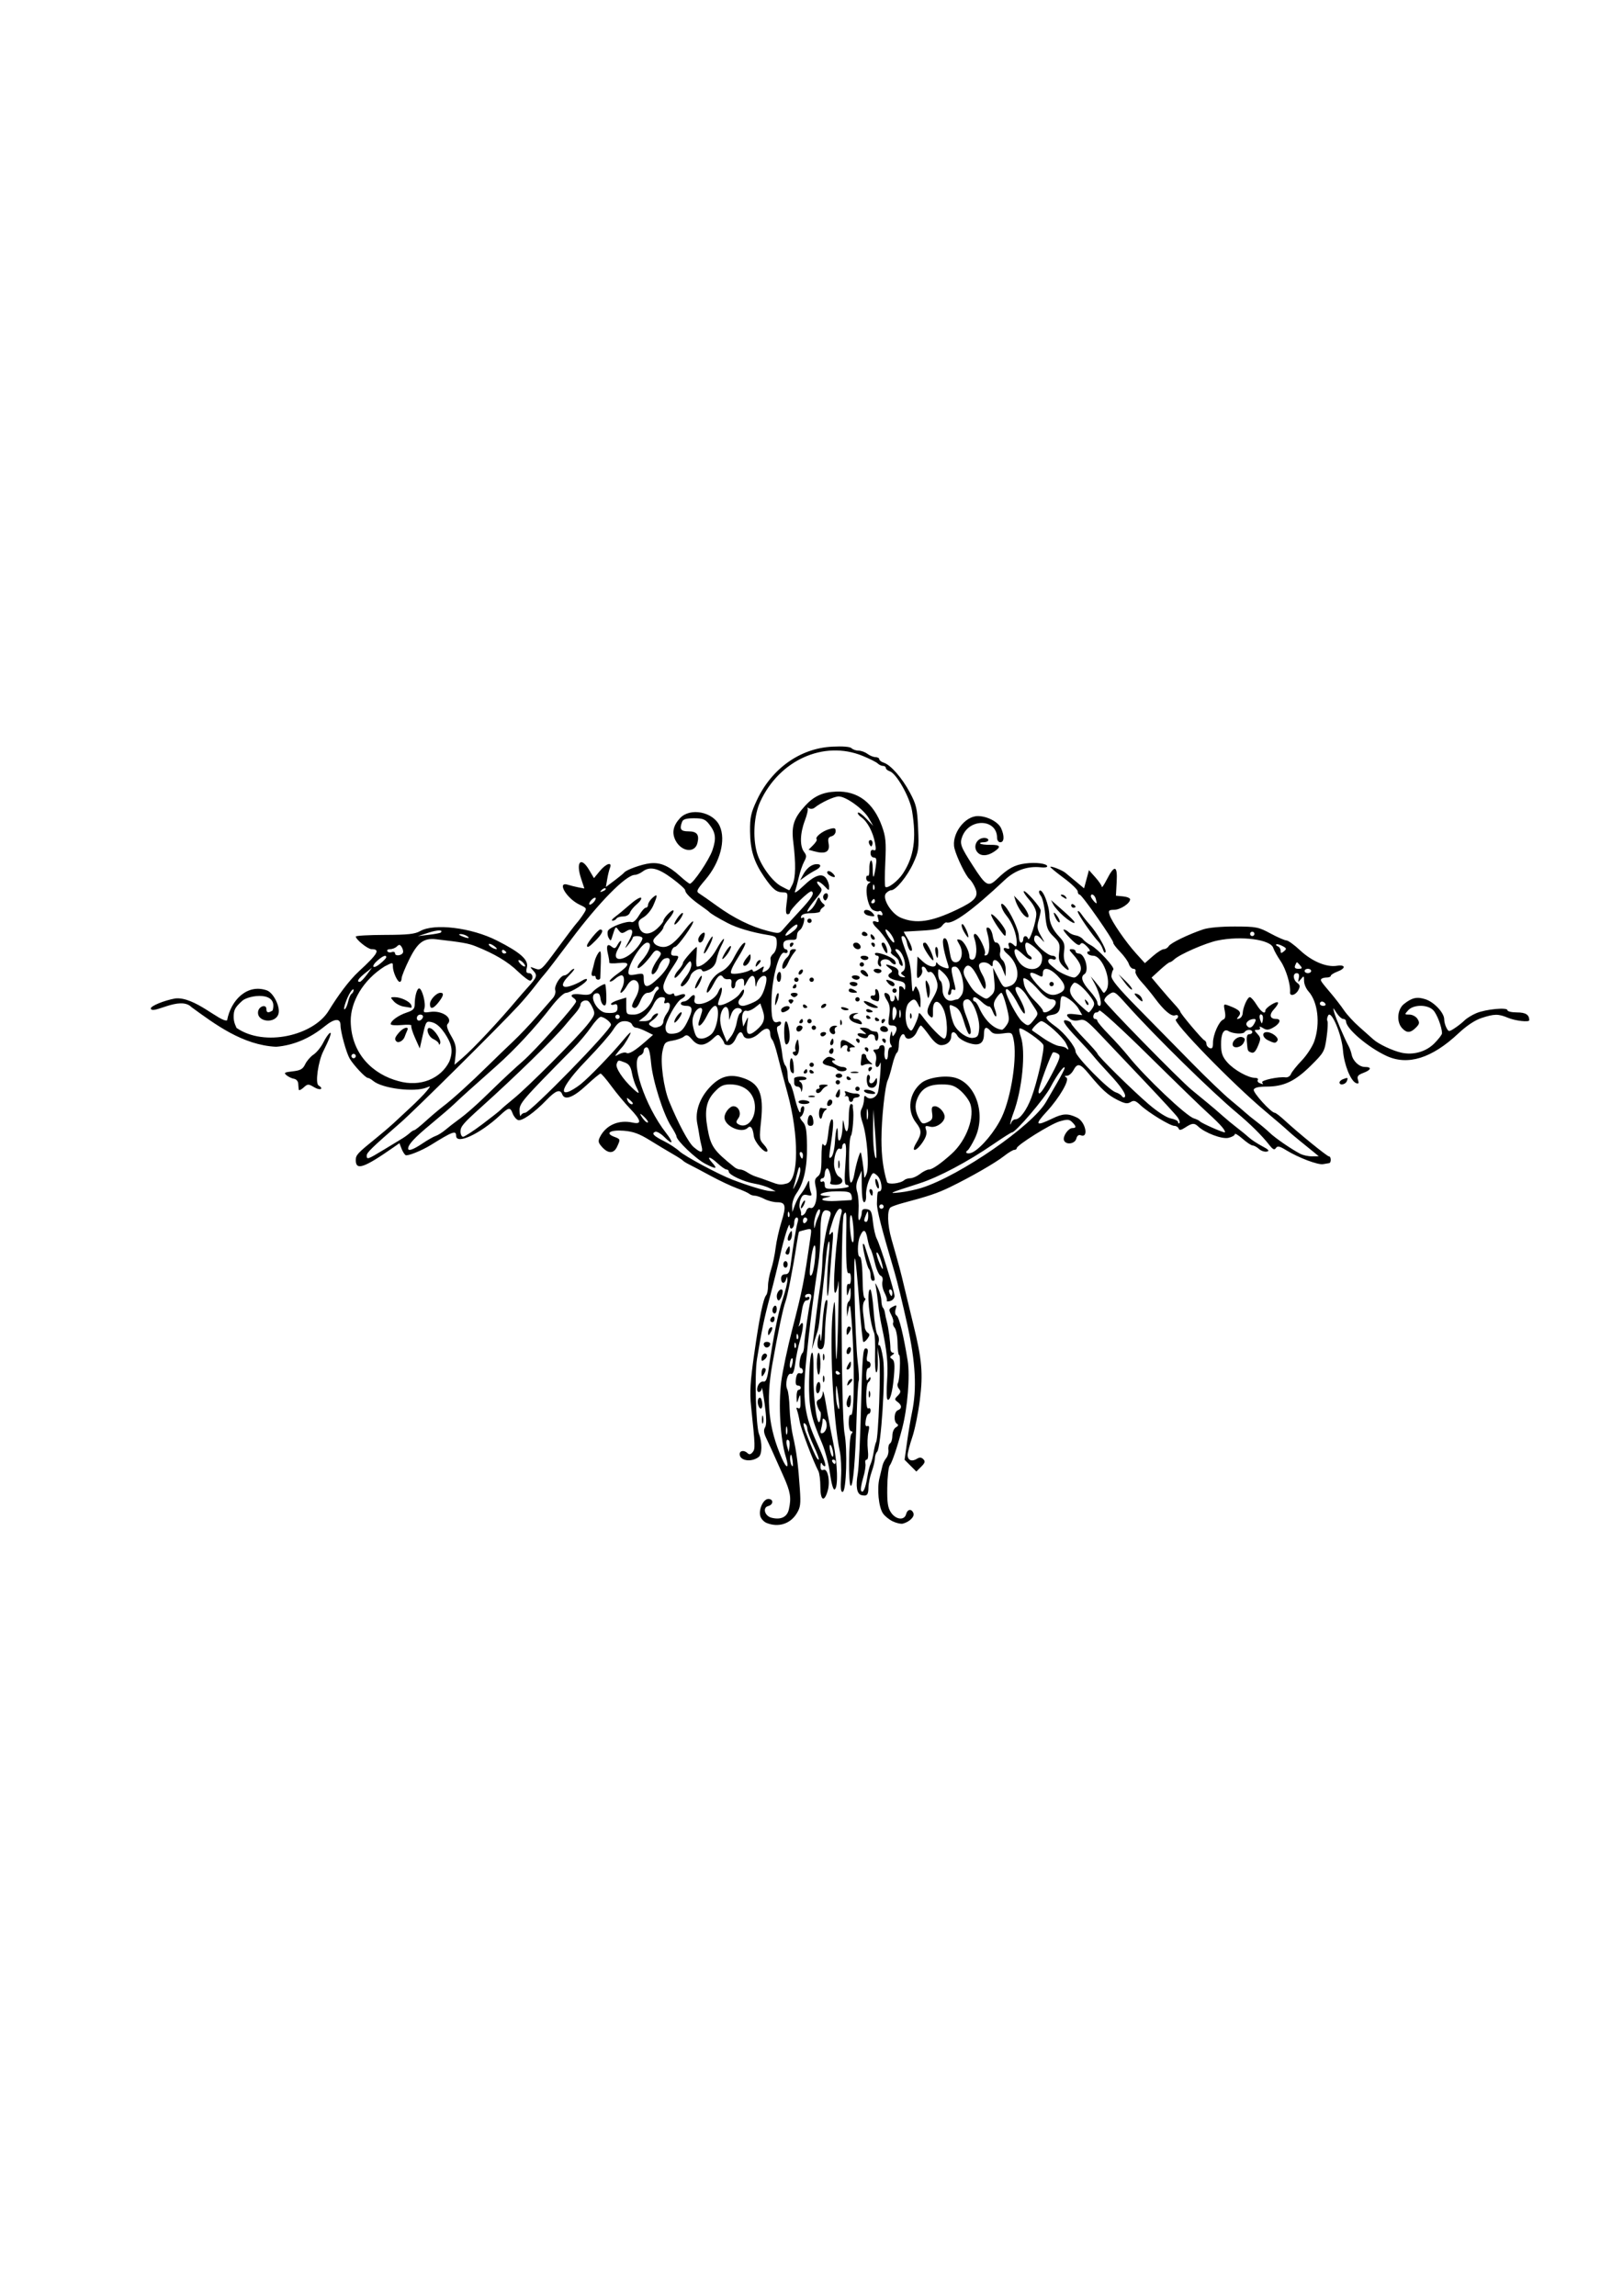 <?xml version="1.0" encoding="UTF-8" standalone="no"?>
<!-- Created with Inkscape (http://www.inkscape.org/) -->

<svg
   xmlns:dc="http://purl.org/dc/elements/1.1/"
   xmlns:cc="http://creativecommons.org/ns#"
   xmlns:rdf="http://www.w3.org/1999/02/22-rdf-syntax-ns#"
   xmlns:svg="http://www.w3.org/2000/svg"
   xmlns="http://www.w3.org/2000/svg"
   xmlns:sodipodi="http://sodipodi.sourceforge.net/DTD/sodipodi-0.dtd"
   xmlns:inkscape="http://www.inkscape.org/namespaces/inkscape"
   width="744.094"
   height="1052.362"
   id="svg2"
   version="1.1"
   inkscape:version="0.48.4 r9939"
   sodipodi:docname="New document 1">
  <defs
     id="defs4" />
  <sodipodi:namedview
     id="base"
     pagecolor="#ffffff"
     bordercolor="#666666"
     borderopacity="1.0"
     inkscape:pageopacity="0.0"
     inkscape:pageshadow="2"
     inkscape:zoom="2.118343"
     inkscape:cx="384.51785"
     inkscape:cy="538.91774"
     inkscape:document-units="px"
     inkscape:current-layer="layer1"
     showgrid="false"
     inkscape:window-width="1920"
     inkscape:window-height="1023"
     inkscape:window-x="0"
     inkscape:window-y="0"
     inkscape:window-maximized="1" />
  <g
     inkscape:label="Layer 1"
     inkscape:groupmode="layer"
     id="layer1">
    <path
       style="fill:#000000"
       d="m 360.273,667.837 c -2.525,-8.142 -3.472,-23.82 -2.091,-34.611 0.609,-4.756 2.906,-15.622 5.104,-24.147 4.689,-18.18 5.298,-21.271 8.323,-42.273 0.533,-3.699 0.49,-3.76 -2.222,-3.109 -1.521,0.365 -2.893,0.766 -3.05,0.891 -0.156,0.125 -0.716,3.099 -1.244,6.609 -1.472,9.787 -4.081,23.153 -4.954,25.382 -1.073,2.738 -3.571,14.615 -6.098,28.996 -2.931,16.677 -1.659,29.088 4.391,42.846 2.282,5.188 3.509,4.8 1.84,-0.583 z m 2.984,0.991 c -0.325,-2.029 -0.667,-2.571 -0.911,-1.442 -0.372,1.719 0.308,4.692 1.073,4.692 0.197,0 0.124,-1.462 -0.162,-3.25 z m 9.824,-6 c -1.626,-3.438 -2.957,-7.011 -2.958,-7.941 -4.3e-4,-0.93 -0.499,-1.999 -1.108,-2.375 -1.215,-0.751 -0.682,1.532 1.767,7.566 2.867,7.065 3.844,9 4.542,9 0.392,0 -0.617,-2.812 -2.243,-6.25 z m -11.378,-2.503 c -1.089,-1.089 -1.503,0.335 -0.812,2.796 l 0.69,2.456 0.351,-2.336 c 0.193,-1.285 0.09,-2.597 -0.23,-2.917 z m -0.888,-5.978 c -0.254,-0.973 -0.478,-0.419 -0.498,1.231 -0.02,1.65 0.187,2.446 0.461,1.769 0.274,-0.677 0.291,-2.027 0.037,-3 z m 23.415,-14.839 c -0.745,-5.108 -0.88,-5.376 -0.973,-1.93 -0.06,2.2 0.168,5.03 0.505,6.29 1.097,4.096 1.353,1.712 0.468,-4.36 z m 0.892,-9.871 c 0,-0.243 -0.45,-0.719 -1,-1.059 -0.55,-0.34 -1,-0.141 -1,0.441 0,0.582 0.45,1.059 1,1.059 0.55,0 1,-0.198 1,-0.441 z m -21.761,-5.029 c 0.26,-1.358 0.087,-2.232 -0.383,-1.941 -0.829,0.512 -1.246,4.411 -0.472,4.411 0.211,0 0.596,-1.111 0.856,-2.47 z m 1.444,-8.718 c -0.319,-0.798 -0.556,-0.561 -0.604,0.604 -0.043,1.054 0.193,1.645 0.525,1.312 0.332,-0.332 0.368,-1.195 0.079,-1.917 z m 1,-4 c -0.319,-0.798 -0.556,-0.561 -0.604,0.604 -0.043,1.054 0.193,1.645 0.525,1.312 0.332,-0.332 0.368,-1.195 0.079,-1.917 z m 43.317,-19.312 c 0,-0.825 -0.436,-1.5 -0.969,-1.5 -0.533,0 -0.71,0.675 -0.393,1.5 0.317,0.825 0.752,1.5 0.969,1.5 0.216,0 0.393,-0.675 0.393,-1.5 z m -35.415,-16.071 c 0.697,-8.88 -1.138,-6.644 -2.132,2.598 -0.52,4.834 -0.407,6.201 0.446,5.402 0.628,-0.589 1.387,-4.189 1.686,-8 z m 30.214,1.27 c -0.624,-2.035 -1.474,-3.699 -1.887,-3.699 -0.413,0 -0.043,1.805 0.824,4.011 1.935,4.926 2.61,4.729 1.063,-0.312 z m -12.722,-15.699 c -0.337,-3.795 -0.863,-5.807 -1.264,-4.834 -0.85,2.062 0.219,13.248 1.159,12.138 0.375,-0.442 0.422,-3.729 0.104,-7.304 z m -15.858,-4.748 c 0.614,-1.237 0.829,-2.537 0.476,-2.889 -0.853,-0.853 -2.727,4.195 -2.58,6.952 0.107,2.007 0.151,2.022 0.552,0.185 0.24,-1.1 0.938,-3.012 1.552,-4.248 z m -5.22,1.689 c 0,-0.518 -0.45,-0.941 -1,-0.941 -0.55,0 -1,0.702 -1,1.559 0,0.857 0.45,1.281 1,0.941 0.55,-0.34 1,-1.041 1,-1.559 z m 27.93,-1.691 c -0.062,-2.437 -0.168,-2.522 -0.93,-0.75 -1.174,2.731 -1.174,3.5 0,3.5 0.55,0 0.968,-1.238 0.93,-2.75 z m -36.247,-1.438 c -0.319,-0.798 -0.556,-0.561 -0.604,0.604 -0.043,1.054 0.193,1.645 0.525,1.312 0.332,-0.332 0.368,-1.195 0.079,-1.917 z m 7.801,-0.761 c 0.344,-1.085 1.208,-1.723 1.948,-1.439 2.059,0.79 3.558,-4.736 2.515,-9.269 -0.725,-3.15 -0.575,-4.076 0.834,-5.138 1.352,-1.019 1.719,-2.865 1.719,-8.655 0,-4.048 0.313,-6.853 0.696,-6.234 1.157,1.872 1.897,0.184 2.506,-5.711 0.318,-3.083 1.023,-5.605 1.566,-5.605 0.953,0 0.739,3.586 -0.838,14 -0.554,3.655 -0.439,4.272 0.61,3.285 0.71,-0.668 1.446,-3.784 1.634,-6.925 0.372,-6.201 1.327,-8.696 1.327,-3.468 0,5.393 1.987,2.434 2.15,-3.201 0.096,-3.329 0.303,-4.115 0.577,-2.191 0.861,6.045 2.273,4.926 2.273,-1.8 0,-3.8 0.433,-6.7 1,-6.7 0.55,0 0.947,0.338 0.882,0.75 -0.065,0.412 -0.025,1.2 0.089,1.75 0.484,2.333 -0.209,11.082 -0.951,12 -1.15,1.425 -1.2,21.5 -0.053,21.5 0.519,0 1.226,-1.688 1.573,-3.75 0.742,-4.418 2.534,-10.52 2.956,-10.067 0.342,0.367 1.381,7.372 1.53,10.317 0.087,1.726 0.242,1.658 1.131,-0.5 1.323,-3.211 0.287,-16.997 -1.744,-23.198 -1.139,-3.478 -1.263,-5.214 -0.476,-6.684 0.585,-1.093 1.063,-3.006 1.063,-4.252 0,-1.628 0.305,-1.961 1.084,-1.181 1.668,1.668 4.678,0.399 5.344,-2.253 0.772,-3.074 1.683,-15.491 0.967,-13.181 -0.879,2.839 -2.69,2.058 -1.961,-0.846 0.371,-1.478 0.15,-3.2 -0.514,-4 -0.919,-1.108 -0.823,-1.404 0.457,-1.404 0.892,0 1.622,-0.45 1.622,-1 0,-0.55 0.616,-1 1.369,-1 0.927,0 1.258,0.953 1.025,2.956 -0.189,1.626 0.095,3.227 0.631,3.559 0.553,0.342 0.975,-0.723 0.975,-2.456 0,-1.682 0.505,-3.059 1.122,-3.059 0.733,0 0.796,-0.433 0.181,-1.25 -0.518,-0.688 -0.626,-2.6 -0.241,-4.25 0.458,-1.964 0.746,-2.309 0.834,-1 0.111,1.668 0.295,1.751 1.103,0.5 1.567,-2.424 1.149,-4 -1.061,-4 -1.876,0 -2.001,-0.404 -1.386,-4.502 0.511,-3.406 0.263,-5.131 -1.019,-7.087 -1.727,-2.636 -1.523,-4.141 0.4,-2.953 0.587,0.363 1.067,1.308 1.067,2.1 0,2.077 1.986,1.781 2.07,-0.309 0.06,-1.496 0.195,-1.46 0.93,0.25 0.749,1.743 0.884,1.614 1.048,-1 0.104,-1.65 0.135,-3.337 0.07,-3.75 -0.199,-1.258 1.681,-0.835 2.219,0.5 0.277,0.688 0.54,0.258 0.583,-0.955 0.063,-1.752 -0.642,-2.34 -3.432,-2.863 -3.969,-0.745 -5.412,-2.244 -3.372,-3.504 1.107,-0.684 0.986,-1.142 -0.622,-2.356 -2.338,-1.767 -1.66,-1.965 1.985,-0.579 1.652,0.628 2.502,1.624 2.315,2.714 -0.185,1.075 0.455,1.849 1.704,2.061 1.654,0.281 1.74,0.158 0.5,-0.714 -1.27,-0.892 -1.286,-1.192 -0.105,-1.953 2.435,-1.569 -0.245,-10.101 -3.173,-10.101 -0.568,0 -0.341,0.787 0.504,1.75 1.97,2.244 3.436,6.778 1.88,5.816 -0.609,-0.376 -1.107,-1.224 -1.107,-1.885 0,-0.66 -0.944,-1.79 -2.097,-2.51 -1.154,-0.72 -1.847,-1.561 -1.54,-1.867 1.027,-1.027 -2.868,-7.562 -6.613,-11.097 -2.173,-2.051 -2.276,-3.623 -0.185,-2.821 1.228,0.471 1.418,0.138 0.885,-1.544 -0.534,-1.682 -0.343,-2.015 0.884,-1.545 1.082,0.415 1.394,0.155 1.011,-0.843 -0.305,-0.794 -0.947,-1.2 -1.428,-0.903 -0.481,0.297 -1.741,0.077 -2.799,-0.49 -2.514,-1.345 -4.058,-10.851 -1.977,-12.17 0.998,-0.632 1.028,-0.866 0.111,-0.877 -0.688,-0.008 -1.25,-0.717 -1.25,-1.574 0,-0.857 0.353,-1.341 0.784,-1.075 0.431,0.266 0.732,-1.077 0.668,-2.986 -0.063,-1.909 0.259,-3.702 0.716,-3.984 0.457,-0.283 0.832,1.388 0.832,3.712 0,5.14 0.502,4.827 1.373,-0.858 0.523,-3.413 0.353,-4.25 -0.861,-4.25 -0.837,0 -1.512,-0.879 -1.512,-1.969 0,-1.261 0.495,-1.779 1.377,-1.44 1.091,0.419 1.23,-0.262 0.669,-3.281 -0.926,-4.981 -3.489,-9.807 -6.229,-11.726 -1.207,-0.846 -1.917,-1.816 -1.577,-2.156 0.34,-0.34 2.049,0.887 3.798,2.727 l 3.179,3.345 -2.004,-3.5 c -2.371,-4.142 -10.453,-10 -13.795,-10 -2.16,0 -8.203,2.821 -11.124,5.193 -0.663,0.539 -1.788,0.644 -2.5,0.233 -0.712,-0.411 -1.008,-0.426 -0.659,-0.035 0.349,0.391 -0.214,2.943 -1.25,5.671 -2.228,5.864 -2.384,11.694 -0.384,14.337 1.236,1.632 1.241,2.263 0.04,4.5 -0.768,1.431 -1.871,4.681 -2.451,7.223 -0.579,2.542 -1.373,5.454 -1.764,6.472 -0.391,1.018 1.287,-0.069 3.728,-2.414 5.319,-5.111 8.68,-6.264 10.602,-3.635 0.739,1.011 1.344,2.737 1.344,3.836 0,1.934 -0.065,1.928 -2.039,-0.191 -1.121,-1.204 -2.541,-2.189 -3.155,-2.189 -0.614,0 -0.322,0.877 0.648,1.949 1.7,1.879 1.634,2.107 -1.845,6.353 -3.761,4.59 -4.767,6.904 -2.005,4.612 0.882,-0.732 2.061,-2.475 2.619,-3.872 0.744,-1.862 1.157,-2.14 1.546,-1.041 0.292,0.825 1.026,1.837 1.631,2.25 0.772,0.526 0.702,1.007 -0.235,1.612 -0.734,0.474 -1.301,1.261 -1.258,1.75 0.042,0.489 -1.794,0.888 -4.081,0.888 -2.659,0 -4.325,0.501 -4.621,1.389 -0.289,0.867 -0.024,1.117 0.706,0.666 1.543,-0.953 0.242,4.645 -1.314,5.658 -0.603,0.392 -1.152,1.18 -1.221,1.75 -0.069,0.57 -0.181,1.436 -0.25,1.925 -0.069,0.489 -0.688,0.868 -1.375,0.842 -3.592,-0.133 -4.75,0.42 -4.75,2.269 0,1.1 0.45,2 1,2 0.55,0 1,0.498 1,1.107 0,0.609 -0.663,0.853 -1.473,0.542 -2.323,-0.891 -5.658,11.116 -5.929,21.351 -0.232,8.752 0.497,11.284 2.975,10.334 0.785,-0.301 1.427,-0.087 1.427,0.476 0,0.563 -0.545,1.205 -1.212,1.428 -0.942,0.314 -0.924,1.364 0.079,4.712 0.71,2.369 1.456,6.116 1.658,8.326 0.202,2.21 0.842,4.492 1.421,5.071 0.579,0.579 1.054,2.512 1.054,4.295 0,1.783 0.405,3.491 0.9,3.797 0.495,0.306 1.453,2.92 2.129,5.809 1.425,6.09 2.892,9.334 2.941,6.503 0.017,-0.963 0.511,-1.75 1.098,-1.75 1.213,0 0.169,4.307 -1.17,4.823 -0.461,0.178 -0.011,1.212 1.001,2.298 1.482,1.591 1.864,3.739 1.966,11.073 0.137,9.833 -1.457,17.021 -4.82,21.744 -1.124,1.579 -2.01,4.151 -1.968,5.716 l 0.076,2.846 1.174,-3.221 c 0.646,-1.772 1.85,-4.022 2.676,-5 0.826,-0.978 2.033,-2.904 2.682,-4.279 1.118,-2.368 1.184,-2.386 1.248,-0.332 0.037,1.193 0.369,2.952 0.736,3.911 0.544,1.418 0.255,1.634 -1.555,1.161 -1.744,-0.456 -2.436,-0.022 -3.209,2.012 -0.542,1.426 -0.671,3.303 -0.286,4.171 0.385,0.868 0.628,1.915 0.541,2.328 -0.358,1.69 1.754,0.601 2.325,-1.199 z m -2.453,-1.551 c 0,-0.55 0.436,-1.675 0.969,-2.5 0.533,-0.825 0.969,-1.05 0.969,-0.5 0,0.55 -0.436,1.675 -0.969,2.5 -0.533,0.825 -0.969,1.05 -0.969,0.5 z m 3.153,-40.031 c 0.409,-3.269 2.108,-3.266 2.547,0.005 0.24,1.79 -0.128,2.526 -1.262,2.526 -1.129,0 -1.507,-0.745 -1.284,-2.531 z m 5.603,-1.026 c -0.807,-1.281 -0.36,-5.043 0.559,-4.693 0.36,0.138 1.217,0.257 1.905,0.265 0.896,0.011 0.928,0.224 0.116,0.75 -0.624,0.404 -1.309,1.635 -1.523,2.735 -0.222,1.139 -0.676,1.545 -1.056,0.943 z m 3.368,-6.881 c 0.19,-0.917 0.795,-1.644 1.345,-1.615 1.484,0.078 1.212,2.316 -0.345,2.835 -0.841,0.28 -1.216,-0.177 -1,-1.219 z m -13.155,-0.551 c 0,-0.544 1.125,-0.896 2.5,-0.782 1.375,0.114 2.5,0.559 2.5,0.989 0,0.43 -1.125,0.782 -2.5,0.782 -1.375,0 -2.5,-0.445 -2.5,-0.989 z m 23,-1.48 c 0,-0.808 -0.562,-1.331 -1.25,-1.164 -0.688,0.168 -0.91,0.115 -0.494,-0.117 0.416,-0.232 0.455,-0.91 0.086,-1.506 -0.45,-0.729 -0.043,-0.821 1.244,-0.281 1.053,0.442 2.702,0.771 3.664,0.732 0.963,-0.039 1.75,0.351 1.75,0.866 0,0.516 -0.675,0.938 -1.5,0.938 -0.825,0 -1.5,0.45 -1.5,1 0,0.55 -0.45,1 -1,1 -0.55,0 -1,-0.661 -1,-1.469 z m -18.25,-1.194 c 0.688,-0.277 1.812,-0.277 2.5,0 0.688,0.277 0.125,0.504 -1.25,0.504 -1.375,0 -1.938,-0.227 -1.25,-0.504 z m 12.265,-0.088 c 0.008,-0.412 0.452,-1.425 0.985,-2.25 0.784,-1.213 0.972,-1.069 0.985,0.75 0.008,1.238 -0.435,2.25 -0.985,2.25 -0.55,0 -0.993,-0.338 -0.985,-0.75 z m 15.235,-1.03 c -1.238,-0.198 -2.25,-0.808 -2.25,-1.357 0,-0.876 3.744,-0.296 4.917,0.761 0.772,0.696 -0.401,0.958 -2.667,0.596 z m -31.114,-1.47 c -0.075,-0.963 -0.811,-1.75 -1.636,-1.75 -0.825,0 -1.5,-0.675 -1.5,-1.5 0,-0.825 -0.008,-1.799 -0.017,-2.163 -0.028,-1.057 4.925,-1.294 5.561,-0.267 0.316,0.512 -0.464,0.937 -1.734,0.945 -1.651,0.011 -1.928,0.257 -0.972,0.863 0.756,0.479 1.141,1.886 0.886,3.235 -0.271,1.435 -0.506,1.689 -0.587,0.637 z m 6.864,0.25 c 0,-0.55 0.477,-1 1.059,-1 0.582,0 0.781,-0.45 0.441,-1 -0.36,-0.582 0.557,-0.967 2.191,-0.921 1.607,0.045 2.167,0.322 1.309,0.647 -0.825,0.312 -1.86,1.177 -2.3,1.921 -0.932,1.577 -2.7,1.809 -2.7,0.353 z m 18,-1 c 0,-0.55 0.45,-1 1,-1 0.55,0 1,0.45 1,1 0,0.55 -0.45,1 -1,1 -0.55,0 -1,-0.45 -1,-1 z m 6.278,-0.843 c -0.572,-0.362 -1.038,-1.887 -1.034,-3.389 0.004,-1.502 0.431,-2.469 0.95,-2.149 0.519,0.321 0.707,1.198 0.419,1.95 -0.809,2.107 1.133,2.701 2.296,0.702 0.939,-1.614 1.034,-1.581 1.061,0.372 0.032,2.268 -1.948,3.616 -3.692,2.514 z m -15.278,-2.157 c 0,-0.55 0.45,-1 1,-1 0.55,0 1,0.45 1,1 0,0.55 -0.45,1 -1,1 -0.55,0 -1,-0.45 -1,-1 z m 5,-2.059 c 0,-0.582 0.45,-0.781 1,-0.441 0.55,0.34 1,0.816 1,1.059 0,0.243 -0.45,0.441 -1,0.441 -0.55,0 -1,-0.477 -1,-1.059 z m -5,-0.941 c 0,-0.55 0.675,-1 1.5,-1 0.825,0 1.5,0.45 1.5,1 0,0.55 -0.675,1 -1.5,1 -0.825,0 -1.5,-0.45 -1.5,-1 z m -20.333,-1.667 c -0.916,-0.916 -0.845,-6.334 0.083,-6.331 0.412,10e-4 0.862,1.576 0.999,3.5 0.255,3.573 0.09,4.004 -1.083,2.831 z m 5.833,-0.333 c 0.34,-0.55 0.816,-1 1.059,-1 0.243,0 0.441,0.45 0.441,1 0,0.55 -0.477,1 -1.059,1 -0.582,0 -0.781,-0.45 -0.441,-1 z m 2.5,-0.059 c 0,-0.582 0.45,-0.781 1,-0.441 0.55,0.34 1,0.816 1,1.059 0,0.243 -0.45,0.441 -1,0.441 -0.55,0 -1,-0.477 -1,-1.059 z m 19.269,0.366 c 0.973,-0.254 2.323,-0.237 3,0.037 0.677,0.274 -0.119,0.481 -1.769,0.461 -1.65,-0.02 -2.204,-0.244 -1.231,-0.498 z m -6.721,-1.23 c -0.314,-0.508 -1.915,-1.218 -3.559,-1.579 -3.307,-0.726 -3.718,-1.647 -1.541,-3.454 1.039,-0.862 1.957,-0.905 3.25,-0.153 1.395,0.812 1.464,1.063 0.302,1.111 -2.206,0.091 1.858,2.999 4.191,2.999 0.995,0 1.809,0.45 1.809,1 0,1.257 -3.684,1.321 -4.452,0.077 z m 14.452,-0.077 c 0,-0.55 0.477,-1 1.059,-1 0.582,0 0.781,0.45 0.441,1 -0.34,0.55 -0.816,1 -1.059,1 -0.243,0 -0.441,-0.45 -0.441,-1 z m -27,-2 c 0,-0.55 0.45,-1 1,-1 0.55,0 1,0.45 1,1 0,0.55 -0.45,1 -1,1 -0.55,0 -1,-0.45 -1,-1 z m 23.588,-1.306 c 0.135,-1.206 0.283,-2.531 0.329,-2.944 0.135,-1.219 2.083,-0.855 2.083,0.39 0,0.627 0.787,1.78 1.75,2.563 1.285,1.045 1.352,1.309 0.25,0.995 -0.825,-0.235 -2.21,-0.064 -3.079,0.381 -1.229,0.629 -1.524,0.322 -1.333,-1.385 z m -31.115,-3.737 c -0.325,-0.526 -0.088,-0.956 0.527,-0.956 0.615,0 0.866,-0.408 0.557,-0.908 -0.309,-0.499 -0.172,-1.959 0.303,-3.244 0.787,-2.127 0.903,-2.004 1.298,1.379 0.419,3.592 -1.297,5.975 -2.685,3.729 z m 16.527,-0.897 c 0,-0.518 0.45,-1.219 1,-1.559 0.55,-0.34 1,0.084 1,0.941 0,0.857 -0.45,1.559 -1,1.559 -0.55,0 -1,-0.423 -1,-0.941 z m 8.362,-1.559 c 0.341,-0.888 0.011,-1.5 -0.81,-1.5 -0.762,0 -1.583,0.562 -1.824,1.25 -0.241,0.688 -0.447,0.048 -0.458,-1.421 -0.021,-2.85 1.175,-2.887 5.203,-0.163 1.786,1.208 1.804,1.334 0.191,1.334 -0.98,0 -1.503,0.45 -1.163,1 0.34,0.55 0.093,1 -0.548,1 -0.641,0 -0.907,-0.675 -0.59,-1.5 z m 8.138,0.5 c -0.34,-0.55 -0.141,-1 0.441,-1 0.582,0 1.059,0.45 1.059,1 0,0.55 -0.198,1 -0.441,1 -0.243,0 -0.719,-0.45 -1.059,-1 z m -37.11,-7.492 c -0.067,-6.136 1.174,-7.349 2.158,-2.108 0.756,4.028 0.347,6.803 -1.072,7.275 -0.613,0.204 -1.049,-1.875 -1.085,-5.167 z m 21.249,3.992 c 0.317,-0.825 0.752,-1.5 0.969,-1.5 0.216,0 0.393,0.675 0.393,1.5 0,0.825 -0.436,1.5 -0.969,1.5 -0.533,0 -0.71,-0.675 -0.393,-1.5 z m 11.862,-0.5 c -0.34,-0.55 -0.141,-1 0.441,-1 0.582,0 1.059,0.45 1.059,1 0,0.55 -0.198,1 -0.441,1 -0.243,0 -0.719,-0.45 -1.059,-1 z m 12,0 c -0.34,-0.55 -0.141,-1 0.441,-1 0.582,0 1.059,0.45 1.059,1 0,0.55 -0.198,1 -0.441,1 -0.243,0 -0.719,-0.45 -1.059,-1 z m -3.5,-1.5 c 0,-1.742 -2.652,-2.045 -3.211,-0.367 -0.229,0.686 -1.248,0.857 -2.583,0.433 -2.896,-0.919 -2.859,-2.518 0.044,-1.897 2.194,0.469 2.201,0.441 0.309,-1.094 -1.915,-1.553 -1.914,-1.574 0.083,-1.574 1.113,0 2.362,0.338 2.774,0.75 0.412,0.412 1.163,0.806 1.667,0.875 0.504,0.069 1.27,0.181 1.702,0.25 0.432,0.069 0.786,1.025 0.786,2.125 0,1.1 -0.354,2 -0.786,2 -0.432,0 -0.786,-0.675 -0.786,-1.5 z m -25,-1.5 c 0,-0.55 0.702,-1 1.559,-1 0.857,0 1.281,0.45 0.941,1 -0.34,0.55 -1.041,1 -1.559,1 -0.518,0 -0.941,-0.45 -0.941,-1 z m 4.5,-1 c -0.894,-1.446 0.345,-3.013 2.309,-2.921 0.947,0.044 1.166,0.293 0.497,0.565 -0.657,0.267 -0.946,1.132 -0.643,1.921 0.62,1.615 -1.207,1.983 -2.163,0.435 z m -15.5,-1.417 c 0,-0.871 0.713,-1.583 1.583,-1.583 0.871,0 1.405,0.534 1.188,1.188 -0.618,1.854 -2.771,2.162 -2.771,0.396 z m 38.543,0.486 c -0.316,-0.512 -0.118,-1.214 0.441,-1.559 1.193,-0.738 3.016,0.199 3.016,1.549 0,1.217 -2.707,1.225 -3.457,0.01 z m -31.543,-1.069 c 0,-0.55 0.45,-1 1,-1 0.55,0 1,0.45 1,1 0,0.55 -0.45,1 -1,1 -0.55,0 -1,-0.45 -1,-1 z m 13.079,-2.583 c 0.048,-1.165 0.285,-1.402 0.604,-0.604 0.289,0.722 0.253,1.584 -0.079,1.917 -0.332,0.332 -0.569,-0.258 -0.525,-1.312 z m 6.637,0.204 c -3.407,-1.261 -3.217,-4.045 0.294,-4.305 1.446,-0.107 1.756,0.028 0.74,0.323 -2.107,0.612 -2.336,2.361 -0.309,2.361 1.348,0 3.182,1.821 2.409,2.392 -0.193,0.142 -1.603,-0.205 -3.134,-0.771 z m -25.216,-0.62 c 0.34,-0.55 0.816,-1 1.059,-1 0.243,0 0.441,0.45 0.441,1 0,0.55 -0.477,1 -1.059,1 -0.582,0 -0.781,-0.45 -0.441,-1 z m 3.5,0 c 0,-0.55 0.45,-1 1,-1 0.55,0 1,0.45 1,1 0,0.55 -0.45,1 -1,1 -0.55,0 -1,-0.45 -1,-1 z m 34,0 c 0,-0.55 0.477,-1 1.059,-1 0.582,0 0.781,0.45 0.441,1 -0.34,0.55 -0.816,1 -1.059,1 -0.243,0 -0.441,-0.45 -0.441,-1 z m -3,-1.059 c 0,-0.582 0.45,-0.781 1,-0.441 0.55,0.34 1,0.816 1,1.059 0,0.243 -0.45,0.441 -1,0.441 -0.55,0 -1,-0.477 -1,-1.059 z m -4,-1 c 0,-0.582 0.45,-0.781 1,-0.441 0.55,0.34 1,0.816 1,1.059 0,0.243 -0.45,0.441 -1,0.441 -0.55,0 -1,-0.477 -1,-1.059 z m -39,-2.972 c 0,-1.289 2.849,-2.453 3.764,-1.538 0.373,0.373 0.016,1.097 -0.793,1.608 -1.936,1.224 -2.971,1.2 -2.971,-0.07 z m 39,0.063 c 0,-0.533 0.675,-0.71 1.5,-0.393 0.825,0.317 1.5,0.752 1.5,0.969 0,0.216 -0.675,0.393 -1.5,0.393 -0.825,0 -1.5,-0.436 -1.5,-0.969 z m -11.442,-0.938 c -0.308,-0.499 0.34,-0.671 1.441,-0.383 2.335,0.611 2.63,1.29 0.56,1.29 -0.793,0 -1.693,-0.408 -2.001,-0.907 z m -17.558,-1.152 c 0,-0.582 0.45,-0.781 1,-0.441 0.55,0.34 1,0.816 1,1.059 0,0.243 -0.45,0.441 -1,0.441 -0.55,0 -1,-0.477 -1,-1.059 z m 8.5,0.059 c 0.34,-0.55 1.068,-1 1.618,-1 0.55,0 0.722,0.45 0.382,1 -0.34,0.55 -1.068,1 -1.618,1 -0.55,0 -0.722,-0.45 -0.382,-1 z m 20.943,-0.418 c -2.958,-2.163 -1.378,-2.44 2.557,-0.449 2.672,1.352 3.013,1.782 1.441,1.819 -1.132,0.026 -2.932,-0.59 -3.998,-1.37 z m -42.112,-1.794 c 0.143,-1.492 0.577,-3.029 0.965,-3.417 0.971,-0.971 0.758,1.695 -0.33,4.129 -0.771,1.724 -0.858,1.626 -0.634,-0.712 z m 6.169,0.212 c -0.34,-0.55 0.11,-1 1,-1 0.89,0 1.34,0.45 1,1 -0.34,0.55 -0.79,1 -1,1 -0.21,0 -0.66,-0.45 -1,-1 z m 30.5,-1 c 0,-0.55 0.45,-1 1,-1 0.55,0 1,0.45 1,1 0,0.55 -0.45,1 -1,1 -0.55,0 -1,-0.45 -1,-1 z m 8.25,0.338 c -0.688,-0.277 -1.25,-0.917 -1.25,-1.421 0,-0.504 0.562,-0.804 1.25,-0.667 0.722,0.144 1.116,-0.532 0.933,-1.6 -0.19,-1.111 0.11,-1.587 0.75,-1.191 1.2,0.742 1.481,5.585 0.317,5.462 -0.412,-0.043 -1.312,-0.306 -2,-0.583 z m -37.75,-2.338 c -0.34,-0.55 0.335,-1 1.5,-1 1.165,0 1.84,0.45 1.5,1 -0.34,0.55 -1.015,1 -1.5,1 -0.485,0 -1.16,-0.45 -1.5,-1 z m 26.5,-2 c 0,-1.253 1.061,-1.253 3,0 1.213,0.784 1.069,0.972 -0.75,0.985 -1.238,0.008 -2.25,-0.435 -2.25,-0.985 z m 20,0 c 0,-0.55 0.45,-1 1,-1 0.55,0 1,0.45 1,1 0,0.55 -0.45,1 -1,1 -0.55,0 -1,-0.45 -1,-1 z m -45.5,-2 c 0.34,-0.55 0.816,-1 1.059,-1 0.243,0 0.441,0.45 0.441,1 0,0.55 -0.477,1 -1.059,1 -0.582,0 -0.781,-0.45 -0.441,-1 z m 26,-1 c -0.34,-0.55 0.309,-1 1.441,-1 1.132,0 2.059,0.45 2.059,1 0,0.55 -0.648,1 -1.441,1 -0.793,0 -1.719,-0.45 -2.059,-1 z m 17.5,-0.5 c -1.351,-1.628 -1.028,-1.832 1.418,-0.893 0.87,0.334 1.582,1.009 1.582,1.5 0,1.383 -1.62,1.055 -3,-0.607 z m -51,-2.441 c 0,-1.068 0.45,-2.219 1,-2.559 0.567,-0.351 1,0.49 1,1.941 0,1.407 -0.45,2.559 -1,2.559 -0.55,0 -1,-0.873 -1,-1.941 z m 8,0.941 c 0,-0.55 0.45,-1 1,-1 0.55,0 1,0.45 1,1 0,0.55 -0.45,1 -1,1 -0.55,0 -1,-0.45 -1,-1 z m 7,0 c 0,-0.55 0.45,-1 1,-1 0.55,0 1,0.45 1,1 0,0.55 -0.45,1 -1,1 -0.55,0 -1,-0.45 -1,-1 z m 19.5,-1 c -0.34,-0.55 0.309,-1 1.441,-1 1.132,0 2.059,0.45 2.059,1 0,0.55 -0.648,1 -1.441,1 -0.793,0 -1.719,-0.45 -2.059,-1 z m 5.026,-1.358 c -1.12,-0.819 -1.426,-1.586 -0.79,-1.979 0.571,-0.353 1.603,0.039 2.294,0.872 1.704,2.053 0.75,2.755 -1.504,1.107 z m -29.526,-0.524 c 0,-0.55 0.45,-1.278 1,-1.618 0.55,-0.34 1,-0.168 1,0.382 0,0.55 -0.45,1.278 -1,1.618 -0.55,0.34 -1,0.168 -1,-0.382 z m 34.5,-1.118 c -0.34,-0.55 0.309,-1 1.441,-1 1.132,0 2.059,0.45 2.059,1 0,0.55 -0.648,1 -1.441,1 -0.793,0 -1.719,-0.45 -2.059,-1 z m -41.798,-2.967 c 0.283,-1.082 1.141,-2.487 1.906,-3.122 0.766,-0.635 1.392,-1.775 1.392,-2.533 0,-0.758 0.745,-1.378 1.655,-1.378 1.466,0 1.488,0.2 0.193,1.75 -0.804,0.963 -1.989,2.987 -2.634,4.5 -1.339,3.143 -3.289,3.75 -2.513,0.783 z m 35.298,-0.033 c 0,-0.55 0.45,-1 1,-1 0.55,0 1,0.45 1,1 0,0.55 -0.45,1 -1,1 -0.55,0 -1,-0.45 -1,-1 z m 8.556,0.09 c -0.309,-0.5 -0.288,-1.625 0.048,-2.5 0.336,-0.875 0.112,-1.59 -0.497,-1.59 -0.609,0 -1.107,-0.403 -1.107,-0.894 0,-1.466 8.138,1.39 9.158,3.213 1.154,2.063 -0.418,2.279 -2.073,0.285 -1.462,-1.761 -5.148,-0.929 -4.409,0.995 0.597,1.555 -0.237,1.921 -1.12,0.492 z m -8.056,-3.09 c -0.34,-0.55 0.309,-1 1.441,-1 1.132,0 2.059,0.45 2.059,1 0,0.55 -0.648,1 -1.441,1 -0.793,0 -1.719,-0.45 -2.059,-1 z m 10.581,-3.849 c -1.312,-2.452 -1.356,-3.151 -0.198,-3.151 0.91,0 2.334,4.116 1.658,4.792 -0.209,0.209 -0.866,-0.53 -1.46,-1.641 z m -13.414,-0.818 c -1.121,-1.121 -0.744,-2.333 0.726,-2.333 0.766,0 1.652,0.675 1.969,1.5 0.577,1.504 -1.41,2.118 -2.695,0.833 z m -29.667,-1.333 c 0,-0.55 0.477,-1 1.059,-1 0.582,0 0.781,0.45 0.441,1 -0.34,0.55 -0.816,1 -1.059,1 -0.243,0 -0.441,-0.45 -0.441,-1 z m 37.5,0 c -0.34,-0.55 -0.141,-1 0.441,-1 0.582,0 1.059,0.45 1.059,1 0,0.55 -0.198,1 -0.441,1 -0.243,0 -0.719,-0.45 -1.059,-1 z m 0.167,-2.667 c -0.367,-0.367 -0.667,-1.132 -0.667,-1.7 0,-0.627 0.466,-0.568 1.183,0.15 0.651,0.651 0.951,1.416 0.667,1.7 -0.284,0.284 -0.817,0.217 -1.183,-0.15 z m -4.667,-2.333 c 0,-0.55 0.423,-1 0.941,-1 0.518,0 1.219,0.45 1.559,1 0.34,0.55 -0.084,1 -0.941,1 -0.857,0 -1.559,-0.45 -1.559,-1 z m -25,-6 c 0,-0.55 0.45,-1 1,-1 0.55,0 1,0.45 1,1 0,0.55 -0.45,1 -1,1 -0.55,0 -1,-0.45 -1,-1 z m 27.25,-2.662 c -0.688,-0.277 -1.25,-0.917 -1.25,-1.421 0,-1.45 2.631,-1.067 4,0.583 1.004,1.21 0.98,1.485 -0.128,1.421 -0.755,-0.043 -1.935,-0.306 -2.622,-0.583 z m -19.738,-7.318 c -0.406,-0.657 -0.288,-1.644 0.262,-2.194 1.303,-1.303 2.339,0.373 1.285,2.079 -0.615,0.995 -0.986,1.022 -1.547,0.115 z m -9.505,-11.044 c 1.636,-3.069 3.95,-4.902 6.242,-4.944 2.445,-0.044 2.182,1.427 -0.5,2.792 -1.238,0.63 -3.333,1.929 -4.656,2.886 l -2.406,1.741 z m 12.021,0.064 c -0.809,-0.512 -1.136,-1.265 -0.726,-1.675 0.41,-0.41 1.506,0.016 2.435,0.946 1.807,1.807 0.725,2.269 -1.709,0.73 z m -6.992,-10.925 -2.464,-0.687 2.13,-2.13 c 1.172,-1.172 1.889,-2.371 1.594,-2.666 -0.914,-0.914 2.547,-3.726 5.7,-4.63 2.549,-0.731 3.002,-0.587 3.002,0.953 0,0.997 -0.848,2.035 -1.885,2.307 -1.447,0.378 -1.764,1.128 -1.363,3.223 0.757,3.962 -1.381,5.118 -6.715,3.631 z m 25.546,-2.98 c -0.431,-0.697 -0.513,-1.537 -0.183,-1.867 0.895,-0.895 1.871,0.421 1.387,1.871 -0.339,1.016 -0.574,1.015 -1.204,-0.004 z m 6.417,165.866 c 0,-0.55 -0.45,-1 -1,-1 -0.55,0 -1,0.45 -1,1 0,0.55 0.45,1 1,1 0.55,0 1,-0.45 1,-1 z m -14.844,-2.971 c 0.361,-0.016 0.421,-0.929 0.133,-2.029 -0.453,-1.734 -1.364,-2 -6.847,-2 -6.191,0 -10.34,1.865 -4.751,2.136 2.358,0.114 2.448,0.206 0.559,0.57 -4.699,0.905 -1.985,2.072 4,1.72 3.438,-0.202 6.545,-0.381 6.906,-0.397 z m 32.344,-5.633 c 17.624,-5.634 50.619,-28.421 56.92,-39.311 0.594,-1.027 2.768,-4.771 4.83,-8.322 2.062,-3.55 3.75,-6.834 3.75,-7.298 0,-1.645 -3.544,3.16 -6.5,8.812 -2.687,5.138 -15.986,20.737 -17.67,20.727 -0.369,-0.002 -4.194,2.415 -8.5,5.373 -11.774,8.086 -25.001,15.1 -33.885,17.97 -14.436,4.663 -14.596,4.738 -8.945,4.159 2.75,-0.282 7.25,-1.231 10,-2.11 z m -69.668,0.2 c -1.468,-0.766 -4.618,-1.717 -7,-2.114 -4.92,-0.82 -11.832,-4.034 -11.832,-5.502 0,-0.539 -0.474,-0.98 -1.054,-0.98 -0.58,0 -2.476,-1.329 -4.214,-2.953 -3.36,-3.14 -5.186,-3.311 -2.393,-0.225 2.724,3.01 1.927,3.157 -3.089,0.569 -4.344,-2.24 -13.25,-10.733 -13.25,-12.636 0,-0.439 -1.085,-2.477 -2.412,-4.527 -3.599,-5.564 -8.445,-20.84 -9.205,-29.021 -0.471,-5.072 -1.072,-7.208 -2.026,-7.208 -0.746,0 -1.356,0.689 -1.356,1.531 0,0.842 -0.675,1.79 -1.5,2.107 -5.026,1.929 1.966,23.101 11.775,35.658 3.627,4.642 3.117,5.763 -0.827,1.819 -1.587,-1.587 -3.459,-2.665 -4.161,-2.395 -1.884,0.723 -0.764,1.902 4.13,4.346 2.405,1.201 5.538,3.264 6.963,4.586 2.46,2.281 17.899,10.564 24.184,12.975 7.471,2.866 15.158,5.19 17.436,5.272 l 2.5,0.09 -2.668,-1.392 z m 13.936,-8.901 c -0.252,-1.55 -0.675,-0.872 -1.44,2.306 -0.596,2.475 -1.369,5.4 -1.718,6.5 -0.349,1.1 0.299,0.062 1.44,-2.306 1.141,-2.368 1.914,-5.293 1.718,-6.5 z m 22.226,8.056 c 0.004,-0.412 -0.497,-0.75 -1.112,-0.75 -0.797,0 -0.914,-2.736 -0.407,-9.5 0.498,-6.642 0.383,-9.5 -0.381,-9.5 -0.601,0 -1.093,0.702 -1.093,1.559 0,0.857 -0.451,1.28 -1.002,0.94 -1.527,-0.944 -3.23,4.563 -2.611,8.444 0.302,1.893 1.238,3.828 2.081,4.3 2.705,1.514 1.793,3.758 -1.527,3.758 -1.833,0 -2.805,-0.41 -2.426,-1.024 0.905,-1.465 -0.496,-7.105 -1.596,-6.425 -0.505,0.312 -0.919,1.441 -0.919,2.509 0,1.068 -0.45,1.941 -1,1.941 -0.55,0 -1,0.477 -1,1.059 0,0.582 0.45,0.781 1,0.441 0.55,-0.34 1,0.317 1,1.459 0,1.884 0.512,2.052 5.493,1.809 3.021,-0.148 5.496,-0.606 5.5,-1.018 z m -4.798,-10.25 c 0.02,-1.65 0.244,-2.204 0.498,-1.231 0.254,0.973 0.237,2.323 -0.037,3 -0.274,0.677 -0.481,-0.119 -0.461,-1.769 z m -23.494,8.883 c 5.439,-1.458 5.553,-21.977 0.23,-41.383 -1.735,-6.325 -3.81,-14.2 -4.611,-17.5 -0.801,-3.3 -1.876,-6.428 -2.388,-6.95 -0.512,-0.522 -0.932,-1.733 -0.932,-2.691 0,-2.988 -2.051,-3.185 -4.886,-0.468 -3.017,2.891 -6.589,3.421 -7.476,1.109 -0.88,-2.294 -2.016,-1.804 -3.478,1.5 -0.809,1.828 -2.077,3 -3.244,3 -1.054,0 -1.93,-0.338 -1.948,-0.75 -0.018,-0.412 -0.663,-1.583 -1.434,-2.601 -1.355,-1.789 -1.479,-1.779 -3.698,0.289 -3.838,3.576 -6.83,3.77 -9.541,0.619 -1.967,-2.287 -2.616,-2.535 -3.881,-1.485 -0.835,0.693 -3.182,1.531 -5.216,1.861 -3.414,0.555 -3.767,0.935 -4.619,4.974 -1.039,4.926 0.562,16.767 3.096,22.9 4.252,10.291 8.885,18.925 11.218,20.907 3.489,2.964 4.465,2.838 3.616,-0.464 -0.389,-1.512 -0.83,-3.65 -0.979,-4.75 -0.15,-1.1 -0.592,-3.616 -0.982,-5.591 -1.062,-5.368 1.026,-11.492 5.619,-16.474 4.596,-4.986 8.905,-6.33 14.716,-4.589 8.121,2.433 10.268,7.261 8.907,20.034 -0.844,7.92 -0.771,8.51 1.33,10.746 1.222,1.301 1.907,2.681 1.522,3.067 -1.133,1.133 -5.868,-4.263 -6.172,-7.035 -0.404,-3.681 -1.444,-5.082 -2.781,-3.745 -2.794,2.794 -10.737,-0.812 -10.655,-4.837 0.044,-2.164 2.389,-5.076 4.088,-5.076 2.462,0 3.838,3.338 2.264,5.49 -1.094,1.495 -1.121,2.058 -0.133,2.685 3.672,2.331 7.75,-1.706 7.75,-7.673 0,-6.307 -4.536,-10.503 -11.354,-10.503 -3.161,0 -4.532,0.66 -7.162,3.449 -3.803,4.033 -4.683,8.488 -3.264,16.531 1.488,8.433 2.773,10.291 12.488,18.055 0.664,0.531 1.802,0.965 2.527,0.965 0.726,0 2.207,0.605 3.292,1.345 1.085,0.74 2.873,1.61 3.973,1.934 1.1,0.324 3.8,1.275 6,2.112 4.555,1.733 5.164,1.807 8.201,0.992 z m 53.749,-1.515 c 0.522,-0.477 1.802,-0.868 2.842,-0.868 1.041,0 3.036,-0.9 4.435,-2 1.398,-1.1 3.227,-2 4.063,-2 1.514,0 5.336,-2.64 10.334,-7.138 6.949,-6.253 10.949,-17.358 8.426,-23.394 -0.703,-1.684 -2.725,-4.277 -4.492,-5.764 -2.59,-2.179 -4.221,-2.703 -8.413,-2.703 -6.083,0 -9.264,1.841 -11.204,6.485 -1.354,3.242 -0.99,6.24 1.212,9.969 0.974,1.65 1.534,1.781 3.591,0.844 1.999,-0.911 2.355,-1.665 1.982,-4.204 -0.36,-2.455 -0.092,-3.094 1.299,-3.094 1.874,0 4.39,2.69 4.442,4.75 0.065,2.552 -3.869,5.313 -6.594,4.629 -2.325,-0.584 -2.523,-0.423 -1.898,1.546 0.481,1.516 -0.028,3.262 -1.639,5.629 -3.061,4.495 -5.553,4.668 -2.826,0.195 2.517,-4.129 2.497,-5.835 -0.111,-9.15 -4.396,-5.589 -3.257,-13.815 2.545,-18.379 3.053,-2.402 10.902,-3.556 15.402,-2.265 9.657,2.77 14.21,17.057 8.903,27.934 -1.237,2.535 -2.686,4.923 -3.221,5.305 -1.765,1.263 0.257,1.989 2.378,0.854 4.068,-2.177 10.234,-9.646 13.251,-16.049 4.404,-9.349 7.169,-27.679 5.394,-35.759 -0.678,-3.089 -0.823,-3.165 -4.915,-2.604 -3.171,0.435 -4.546,0.179 -5.549,-1.029 -1.993,-2.401 -3.089,-1.951 -3.089,1.271 0,4.432 -2.207,5.704 -7.094,4.092 -2.216,-0.731 -4.467,-2.149 -5.003,-3.149 -1.25,-2.335 -2.904,-2.346 -2.904,-0.02 0,2.446 -1.937,4.2 -4.638,4.2 -1.507,0 -3.294,-1.47 -5.47,-4.5 -1.777,-2.475 -3.496,-4.5 -3.818,-4.5 -0.323,0 -1.184,1.35 -1.914,3 -1.332,3.009 -4.62,4.122 -5.386,1.823 -0.769,-2.306 -2.774,0.353 -2.774,3.677 0,1.86 -0.405,3.632 -0.9,3.938 -0.495,0.306 -1.464,2.92 -2.155,5.809 -0.69,2.889 -1.603,5.928 -2.029,6.753 -1.272,2.467 -2.92,17.882 -2.919,27.307 0.001,7.467 0.82,13.702 2.552,19.425 0.404,1.335 6.184,0.702 7.899,-0.865 z M 175.948,527.027 c 3.671,-2.228 7.556,-4.591 8.633,-5.25 1.077,-0.659 2.571,-1.761 3.321,-2.448 0.75,-0.688 1.669,-1.263 2.042,-1.278 0.373,-0.016 2.772,-1.928 5.33,-4.25 2.558,-2.322 6.14,-5.347 7.958,-6.722 4.156,-3.142 12.511,-10.715 20.412,-18.5 3.349,-3.3 8.539,-8.306 11.533,-11.126 2.994,-2.819 7.916,-7.994 10.936,-11.5 3.02,-3.506 6.285,-7.25 7.256,-8.319 0.99,-1.091 1.515,-2.729 1.197,-3.731 -0.614,-1.934 2.347,-6.742 4.183,-6.793 0.62,-0.017 1.688,-0.706 2.372,-1.531 0.685,-0.825 1.605,-1.5 2.046,-1.5 0.44,0 -0.515,1.315 -2.122,2.923 -4.026,4.026 -3.939,6.229 0.2,5.042 1.717,-0.493 4.192,-1.597 5.5,-2.453 1.308,-0.857 2.377,-1.103 2.377,-0.547 0,1.338 -7.476,6.02 -9.73,6.093 -0.973,0.032 -3.92,2.844 -6.548,6.25 -7.458,9.666 -16.862,19.796 -25.394,27.357 -11.11,9.845 -16.657,14.848 -19.236,17.346 -1.425,1.381 -6.313,5.59 -10.861,9.353 -7.315,6.052 -10.23,9.206 -10.23,11.07 0,1.28 2.459,0.398 6.511,-2.337 2.366,-1.597 5.131,-3.169 6.145,-3.494 1.014,-0.325 3.045,-1.606 4.513,-2.847 1.468,-1.241 3.922,-3.156 5.453,-4.256 4.195,-3.014 8.962,-7.253 16.867,-15 3.928,-3.85 9.747,-9.25 12.93,-12 5.951,-5.141 24.581,-26.006 24.581,-27.529 0,-0.469 -0.45,-1.131 -1,-1.471 -2.282,-1.41 -0.729,-2.273 3.152,-1.753 3.017,0.405 4.452,0.15 5.25,-0.932 0.978,-1.327 4.809,-3.815 5.873,-3.815 0.224,0 0.488,2.291 0.587,5.091 0.132,3.73 -0.16,4.979 -1.091,4.673 -0.699,-0.23 -1.417,-1.647 -1.594,-3.15 -0.229,-1.944 -0.806,-2.631 -2,-2.382 -3.652,0.763 0.363,8.591 4.586,8.941 3.955,0.328 5.236,-0.229 5.236,-2.28 0,-1.462 -0.459,-1.931 -1.5,-1.531 -0.825,0.317 -1.5,0.215 -1.5,-0.225 0,-0.44 1.575,-1.284 3.5,-1.875 l 3.5,-1.074 0,3.906 c 0,3.778 0.112,3.906 3.411,3.906 3.635,0 7.734,-3.692 9.155,-8.245 0.387,-1.24 1.193,-2.568 1.79,-2.951 0.597,-0.383 0.728,-1.054 0.29,-1.492 -0.438,-0.438 -1.235,-0.012 -1.771,0.946 -0.536,0.958 -1.846,1.742 -2.912,1.742 -1.268,0 -2.442,1.208 -3.399,3.5 -1.393,3.334 -2.529,4.202 -3.815,2.916 -0.321,-0.321 0.313,-2.103 1.408,-3.959 2.308,-3.912 2.115,-7.789 -0.412,-8.271 -1.117,-0.213 -2.388,0.78 -3.5,2.733 -1.877,3.297 -4.005,4.367 -2.281,1.146 1.391,-2.599 1.313,-6.066 -0.136,-6.066 -0.644,0 -1.997,0.747 -3.006,1.661 -1.009,0.913 -2.084,1.412 -2.388,1.107 -0.304,-0.304 1.259,-1.839 3.475,-3.411 5.909,-4.192 6.08,-5.598 0.609,-4.996 -2.458,0.27 -4.394,0.187 -4.303,-0.185 0.091,-0.372 -0.188,-2.171 -0.62,-3.998 -0.906,-3.832 -0.267,-4.981 1.811,-3.256 1.177,0.977 1.674,0.798 2.605,-0.943 0.633,-1.183 1.353,-1.948 1.601,-1.7 0.248,0.248 -0.348,1.842 -1.324,3.542 -3.894,6.785 3.614,5.953 9.058,-1.004 1.387,-1.772 2.3,-3.581 2.029,-4.02 -0.625,-1.011 -4.367,-1.051 -4.397,-0.048 -0.012,0.412 -0.943,1.875 -2.068,3.25 -1.784,2.18 -1.751,1.965 0.256,-1.683 2.502,-4.547 1.936,-6.486 -1.303,-4.463 -1.742,1.088 -2.245,1.008 -3.383,-0.538 -1.45,-1.97 -1.317,-2.126 -3.143,3.684 -0.403,1.282 -0.607,1.258 -1.406,-0.164 -0.514,-0.915 -0.672,-2.348 -0.351,-3.184 0.672,-1.75 8.85,-4.808 10.828,-4.049 0.781,0.3 2.192,-0.956 3.426,-3.047 1.154,-1.956 2.563,-3.556 3.132,-3.556 0.569,0 1.034,-0.605 1.034,-1.345 0,-0.74 0.9,-2.159 2,-3.155 2.427,-2.196 2.516,-1.342 0.368,3.526 -0.897,2.034 -2.883,4.437 -4.412,5.341 -2.355,1.391 -2.669,2.062 -2.052,4.388 1.002,3.777 4.741,4.107 8.346,0.736 1.512,-1.414 2.75,-2.934 2.75,-3.378 0,-1.349 3.97,-5.476 4.631,-4.815 0.34,0.34 -0.563,2.022 -2.006,3.737 -1.443,1.715 -2.624,3.556 -2.624,4.09 0,0.534 -1.185,2.069 -2.633,3.411 -2.182,2.022 -2.418,2.699 -1.378,3.952 0.69,0.832 2.484,1.512 3.987,1.512 2.888,0 5.686,-2.268 10.371,-8.407 1.566,-2.052 3.048,-3.531 3.293,-3.286 0.713,0.713 -7.024,11.613 -8.274,11.655 -0.623,0.021 -1.369,0.938 -1.656,2.038 -0.388,1.483 -0.031,2 1.383,2 2.545,0 2.466,0.319 -1.594,6.434 -1.925,2.9 -3.5,6.416 -3.5,7.812 0,2.498 2.305,4.301 4.09,3.198 0.5,-0.309 0.91,-0.097 0.91,0.472 0,0.69 0.832,0.718 2.5,0.084 2.919,-1.11 3.477,0.407 0.697,1.894 -2.222,1.189 -7.197,10.129 -7.197,12.932 0,2.686 1.402,3.464 4.87,2.702 2.041,-0.448 3.417,-1.812 4.976,-4.934 2.871,-5.748 2.787,-7.595 -0.345,-7.595 -1.375,0 -2.5,-0.45 -2.5,-1 0,-0.55 0.62,-1 1.378,-1 0.758,0 1.938,-0.675 2.622,-1.5 1.755,-2.114 2.908,-1.863 2.29,0.5 -1.156,4.42 8.882,1.413 10.808,-3.237 0.708,-1.709 1.47,-2.557 1.695,-1.884 0.224,0.673 -0.148,2.565 -0.827,4.204 -0.679,1.64 -1.045,3.172 -0.812,3.404 1.125,1.125 8.226,-2.515 9.921,-5.086 1.31,-1.987 1.915,-2.372 1.919,-1.223 0.004,0.923 -0.697,2.382 -1.557,3.242 -1.708,1.708 -1.139,3.579 1.089,3.579 0.774,0 2.967,-0.744 4.873,-1.653 2.689,-1.282 3.805,-2.683 4.981,-6.25 0.904,-2.743 1.15,-4.964 0.611,-5.505 -1.219,-1.224 -3.758,0.982 -4.293,3.73 -0.281,1.446 -0.47,1.058 -0.56,-1.156 -0.157,-3.832 -1.94,-3.873 -3.871,-0.088 -1.185,2.322 -1.236,2.333 -1.25,0.265 -0.011,-1.661 -0.474,-2.036 -2.015,-1.633 -1.107,0.289 -2,1.364 -2,2.406 0,1.036 -0.478,1.883 -1.063,1.883 -0.585,0 -0.922,-1.012 -0.75,-2.25 0.228,-1.641 -0.14,-2.175 -1.362,-1.973 -0.921,0.152 -1.96,-0.185 -2.309,-0.75 -1.174,-1.899 -2.464,-1.05 -4.516,2.973 -2.674,5.241 -4.402,5.209 -1.869,-0.035 1.24,-2.566 3.179,-4.622 5.327,-5.646 2.078,-0.991 4.198,-3.189 5.512,-5.715 2.756,-5.3 4.865,-8.102 5.569,-7.399 0.308,0.308 -1.243,3.41 -3.446,6.895 -2.495,3.946 -3.607,6.582 -2.947,6.989 1.098,0.679 6.782,-0.308 8.737,-1.517 0.615,-0.38 1.118,-0.204 1.118,0.391 0,0.606 1.188,0.304 2.702,-0.688 2.585,-1.694 2.673,-1.694 2.023,9e-5 -0.579,1.508 -0.386,1.613 1.298,0.712 1.808,-0.967 2.432,-2.646 2.083,-5.605 -0.072,-0.614 0.549,-1.682 1.382,-2.372 0.832,-0.691 1.513,-2.736 1.513,-4.546 0,-3.095 -0.252,-3.331 -4.25,-3.982 -7.106,-1.158 -14.038,-3.216 -18.25,-5.42 -4.579,-2.396 -7.776,-4.318 -8.5,-5.112 -0.275,-0.301 -2.069,-1.645 -3.986,-2.986 -4.392,-3.071 -7.014,-5.676 -7.014,-6.967 0,-0.551 -2.749,-3.026 -6.11,-5.5 -6.456,-4.752 -10.089,-5.571 -13.449,-3.03 -1.068,0.807 -2.656,1.482 -3.53,1.5 -4.111,0.082 -16.371,12.528 -29.207,29.65 -5.821,7.765 -11.174,14.751 -11.894,15.525 -0.721,0.774 -2.848,3.42 -4.727,5.882 -1.879,2.461 -5.295,6.5 -7.591,8.975 -9.121,9.833 -47.457,47.857 -53.939,53.5 -13.332,11.607 -15.553,13.767 -15.553,15.127 0,1.962 0.413,1.82 7.825,-2.679 z m 133.197,-58.507 c -0.03,-1.445 2.69,-5.062 3.328,-4.425 0.282,0.282 -0.346,1.632 -1.396,2.998 -1.05,1.367 -1.919,2.009 -1.932,1.426 z m 10.526,-18.534 c 0.88,-1.701 1.787,-2.906 2.015,-2.677 0.608,0.608 -1.926,5.753 -2.839,5.762 -0.427,0.004 -0.056,-1.384 0.824,-3.085 z m -7.548,1.437 c 0,-0.361 1.155,-2.17 2.567,-4.021 1.445,-1.894 2.428,-4.34 2.25,-5.594 -0.277,-1.948 -0.754,-1.621 -3.791,2.597 -1.911,2.655 -3.647,4.31 -3.857,3.679 -0.21,-0.631 0.566,-2.157 1.724,-3.391 1.159,-1.234 2.107,-2.742 2.107,-3.352 0,-0.871 5.574,-7.262 6.334,-7.262 0.099,0 0.019,2.025 -0.178,4.5 -0.197,2.475 -0.065,4.5 0.292,4.5 2.505,0 6.581,-3.638 8.948,-7.989 2.885,-5.301 4.829,-6.59 2.126,-1.41 -0.832,1.594 -1.788,4.352 -2.126,6.129 -0.419,2.208 -1.513,3.679 -3.456,4.649 -1.81,0.903 -2.968,1.043 -3.187,0.387 -0.57,-1.709 -4.601,0.171 -5.336,2.489 -0.971,3.059 -4.419,6.251 -4.419,4.09 z m -39,-3.344 c 0,-0.55 -0.338,-0.887 -0.75,-0.75 -1.09,0.363 -1.448,-0.534 -0.898,-2.25 0.265,-0.825 0.724,-2.625 1.021,-4 0.297,-1.375 1.122,-3.296 1.834,-4.269 1.104,-1.509 1.268,-0.849 1.123,4.5 -0.094,3.448 -0.206,6.607 -0.25,7.019 -0.12,1.135 -2.08,0.899 -2.08,-0.25 z m 67.681,-5.706 c -0.273,-0.442 0.362,-1.864 1.411,-3.159 1.781,-2.199 1.908,-2.223 1.908,-0.367 0,2.161 -2.513,4.831 -3.319,3.527 z m 5.957,-0.794 c 0.317,-0.825 1.033,-1.5 1.591,-1.5 0.585,0 0.488,0.635 -0.229,1.5 -0.685,0.825 -1.401,1.5 -1.591,1.5 -0.19,0 -0.087,-0.675 0.229,-1.5 z m -15.632,-2.115 c 0.004,-0.487 0.901,-2.235 1.993,-3.885 1.093,-1.65 1.99,-2.396 1.993,-1.658 0.004,0.738 -0.893,2.486 -1.993,3.885 -1.1,1.398 -1.997,2.144 -1.993,1.658 z m -6.957,-6.482 c 1.15,-2.253 2.27,-3.917 2.491,-3.696 0.591,0.591 -2.91,7.723 -3.81,7.761 -0.424,0.018 0.17,-1.811 1.32,-4.064 z m -55.049,0.441 c 0,-1.181 5.078,-7.344 6.051,-7.344 1.748,0 0.974,1.905 -2.017,4.966 -2.935,3.002 -4.034,3.65 -4.034,2.379 z m 51,-2.722 c 0,-0.758 0.675,-1.938 1.5,-2.622 1.59,-1.32 1.952,-0.341 0.893,2.418 -0.747,1.946 -2.393,2.086 -2.393,0.204 z m -10.944,-7.122 c -0.006,-0.55 0.869,-2.125 1.944,-3.5 1.076,-1.375 1.966,-1.987 1.978,-1.361 0.012,0.627 -0.863,2.202 -1.944,3.5 -1.082,1.298 -1.972,1.911 -1.978,1.361 z m -27.205,-3.295 c 1.293,-0.938 4.339,-3.459 6.77,-5.602 2.431,-2.143 4.748,-3.565 5.15,-3.16 0.401,0.405 -0.438,1.708 -1.866,2.896 -1.427,1.188 -2.876,2.948 -3.219,3.91 -0.366,1.027 -1.645,1.75 -3.096,1.75 -1.36,0 -2.75,0.45 -3.09,1 -0.34,0.55 -1.154,0.98 -1.809,0.955 -0.655,-0.025 -0.133,-0.812 1.159,-1.75 z m 86.15,109.295 c 0,-0.825 -0.436,-1.5 -0.969,-1.5 -0.533,0 -0.71,0.675 -0.393,1.5 0.317,0.825 0.752,1.5 0.969,1.5 0.216,0 0.393,-0.675 0.393,-1.5 z m 33.12,-10.063 -0.839,-10.937 -0.141,8.125 c -0.13,7.494 0.645,14.922 1.47,14.097 0.191,-0.191 -0.03,-5.269 -0.491,-11.285 z m -180.189,-4.122 c 4.163,-3.127 8.019,-6.174 8.569,-6.773 0.55,-0.598 3.202,-2.872 5.893,-5.053 6.462,-5.236 28.899,-27.712 33.721,-33.779 3.473,-4.37 3.702,-5.028 2.617,-7.5 -0.655,-1.491 -1.608,-3.006 -2.12,-3.368 -1.298,-0.918 -3.611,0.118 -3.611,1.618 0,0.686 -1.012,2.394 -2.25,3.796 -1.238,1.402 -3.375,3.906 -4.75,5.564 -5.312,6.406 -22.847,23.529 -38.5,37.595 -8.267,7.429 -9.5,8.878 -9.5,11.164 0,1.33 0.531,2.419 1.181,2.419 0.65,0 4.587,-2.558 8.75,-5.685 z m 339.392,1.408 c -1.002,-1.252 -4.073,-4.29 -6.823,-6.75 -2.75,-2.46 -14.887,-14.239 -26.971,-26.175 -12.084,-11.936 -22.259,-21.235 -22.612,-20.665 -0.353,0.571 -1.041,0.975 -1.529,0.899 -0.489,-0.076 -1.034,0.561 -1.212,1.415 -0.178,0.854 0.16,1.553 0.75,1.553 0.59,0 1.073,0.401 1.073,0.891 0,0.49 2.366,3.303 5.258,6.25 2.892,2.947 6.93,7.445 8.974,9.995 7.611,9.497 26.388,27.298 29.977,28.418 1.26,0.393 2.516,1.014 2.791,1.379 0.571,0.759 10.076,4.984 11.323,5.034 0.452,0.018 0.002,-0.992 -1,-2.245 z m -265.266,-5.001 c -1.283,-1.222 -1.953,-1.547 -1.489,-0.722 1.26,2.242 2.874,3.854 3.377,3.371 0.244,-0.235 -0.605,-1.427 -1.888,-2.649 z m 170.352,1.278 c 2.077,0 5.162,-4.199 7.349,-10 2.596,-6.887 6.046,-22 5.478,-24 -0.482,-1.697 -10.144,-8.425 -10.946,-7.623 -0.286,0.286 -0.019,1.961 0.595,3.721 2.372,6.806 0.648,24.38 -3.452,35.172 -1.29,3.396 -1.986,6.994 -0.77,3.98 0.277,-0.688 1.063,-1.25 1.747,-1.25 z m 74.356,-0.925 c -0.791,-1.13 -7.475,-8.41 -14.852,-16.179 -7.377,-7.769 -16.588,-17.479 -20.468,-21.579 -6.293,-6.649 -7.347,-7.38 -9.763,-6.774 -1.641,0.412 -3.294,0.193 -4.195,-0.554 -2.365,-1.962 -1.753,-2.619 2.03,-2.177 l 3.517,0.411 -1.688,-2.941 c -1.724,-3.004 -6.731,-6.564 -7.771,-5.525 -0.317,0.317 -0.583,1.739 -0.592,3.16 -0.021,3.503 -1.021,4.817 -3.985,5.233 -3.542,0.497 -3.123,1.734 1.784,5.267 4.143,2.982 9.216,9.345 9.216,11.558 0,2.221 15.216,17.648 18.378,18.634 1.167,0.364 2.435,1.15 2.817,1.748 0.383,0.597 0.976,0.806 1.319,0.463 0.978,-0.978 -1.561,-4.793 -7.185,-10.798 -2.843,-3.036 -6.063,-6.646 -7.154,-8.021 -1.091,-1.375 -4.289,-4.913 -7.105,-7.862 -6.389,-6.69 -7.87,-9.159 -5.053,-8.423 1.09,0.285 1.983,0.887 1.983,1.338 0,0.451 2.7,3.614 6,7.028 3.3,3.415 6.007,6.481 6.016,6.814 0.026,0.995 15.964,16.724 23.437,23.13 4.189,3.591 8.264,6.206 10.25,6.579 1.813,0.34 3.297,1.093 3.297,1.674 0,0.58 0.271,0.784 0.602,0.453 0.331,-0.331 -0.045,-1.526 -0.837,-2.656 z m -142.058,-3.314 c -0.239,-1.244 -0.444,-0.462 -0.455,1.738 -0.011,2.2 0.185,3.218 0.435,2.262 0.25,-0.956 0.259,-2.756 0.02,-4 z m -157.093,1.238 c 2.366,0 39.385,-37.908 39.385,-40.331 0,-1.194 -3.104,-3.595 -4.702,-3.638 -0.661,-0.018 -2.662,2.106 -4.447,4.718 -1.785,2.612 -5.519,7.052 -8.298,9.865 -23.647,23.934 -24.556,24.992 -24.474,28.495 0.043,1.865 0.306,2.828 0.583,2.14 0.277,-0.688 1.156,-1.25 1.952,-1.25 z m 49.385,-4.378 c 0,-0.208 -0.685,-0.946 -1.523,-1.641 -1.273,-1.057 -1.42,-0.995 -0.893,0.378 0.538,1.402 2.416,2.384 2.416,1.264 z m -24,-8.646 c 3.848,-3.031 14.649,-14.219 19.75,-20.457 1.788,-2.186 3.25,-3.632 3.25,-3.212 0,0.748 -2.948,5.709 -3.977,6.693 -0.288,0.275 -1.198,1.361 -2.023,2.414 -1.417,1.808 -1.375,1.847 0.771,0.704 1.249,-0.665 2.731,-0.925 3.294,-0.578 1.153,0.713 3.848,-0.899 8.823,-5.275 l 3.388,-2.98 -3.292,-1.642 c -1.81,-0.903 -3.849,-1.642 -4.531,-1.642 -0.682,0 -1.498,-0.675 -1.815,-1.5 -0.322,-0.839 -1.802,-1.497 -3.357,-1.493 -2.145,0.006 -3.362,0.915 -5.317,3.976 -1.395,2.183 -6.72,8.277 -11.834,13.543 -9.492,9.773 -13.362,16.303 -8.825,14.89 1.207,-0.376 3.769,-1.924 5.694,-3.44 z m 25.659,1.274 c -0.766,-1.512 -1.701,-4.458 -2.079,-6.545 -0.506,-2.794 -1.35,-4.047 -3.199,-4.75 -3.2,-1.217 -3.057,-1.242 -3.793,0.676 -0.646,1.683 2.793,6.929 7.29,11.119 3.143,2.929 3.471,2.837 1.782,-0.5 z m 190.363,-5.762 c 3.797,-7.219 4.25,-8.66 2.978,-9.484 -0.825,-0.534 -1.874,-0.854 -2.332,-0.711 -0.748,0.235 -6.645,16.131 -6.661,17.956 -0.022,2.431 2.08,-0.281 6.016,-7.762 z m 96.517,3.576 c -0.596,-0.964 7.568,-2.716 10.744,-2.306 0.981,0.127 2.084,-0.553 2.452,-1.511 0.367,-0.958 2.592,-3.749 4.943,-6.203 2.351,-2.454 4.961,-6.473 5.798,-8.931 2.774,-8.14 1.586,-18.024 -2.741,-22.811 -1.093,-1.209 -1.986,-3.355 -1.986,-4.77 0,-2.394 -0.1,-2.45 -1.449,-0.802 -1.352,1.651 -1.417,1.619 -0.969,-0.48 0.319,-1.495 0.008,-2.25 -0.926,-2.25 -1.924,0 -1.776,3.009 0.22,4.469 1.325,0.969 1.411,1.593 0.465,3.36 -1.246,2.328 -3.944,2.989 -3.755,0.921 0.312,-3.432 -1.891,-10.689 -4.327,-14.25 -1.504,-2.2 -3.026,-4.928 -3.38,-6.063 -1.21,-3.869 -14.619,-5.652 -25.561,-3.399 -5.463,1.125 -17.43,6.361 -19.89,8.704 -0.727,0.692 -1.627,1.26 -2,1.263 -0.373,0.003 -2.401,1.586 -4.505,3.519 l -3.827,3.515 3.97,4.731 c 2.184,2.602 5.143,5.991 6.577,7.532 1.434,1.541 2.607,3.05 2.607,3.354 0,0.826 10.094,12.793 11.116,13.178 0.486,0.183 0.884,0.923 0.884,1.643 0,0.72 0.675,1.569 1.5,1.885 1.132,0.435 1.5,-0.176 1.5,-2.492 0,-3.632 2.745,-9.835 4.681,-10.578 0.971,-0.372 1.181,-1.509 0.728,-3.927 -0.636,-3.392 -0.629,-3.399 2.194,-2.326 4.579,1.741 5.643,2.958 4.16,4.756 -1.042,1.263 -1,1.443 0.238,1.03 0.825,-0.275 1.547,-1.361 1.604,-2.413 0.152,-2.802 2.198,-7.412 3.29,-7.412 0.519,0 1.917,1.575 3.106,3.5 2.039,3.299 4,4.581 4,2.615 0,-1.201 5.026,-4.423 5.757,-3.691 0.321,0.321 -0.44,1.674 -1.692,3.006 -2.471,2.631 -2.063,4.57 0.962,4.57 2.541,0 1.6,2.326 -1.642,4.061 -2.045,1.095 -2.886,1.107 -4.552,0.067 -1.125,-0.703 -1.745,-0.793 -1.379,-0.202 0.374,0.606 -0.084,1.074 -1.05,1.074 -1.618,0 -1.618,0.106 -8.8e-4,1.893 1.561,1.725 1.58,2.212 0.21,5.49 -1.069,2.558 -1.952,3.424 -3.058,3 -1.712,-0.657 -1.661,-0.528 -2.048,-5.133 -0.188,-2.232 0.16,-3.25 1.11,-3.25 0.761,0 1.383,-0.45 1.383,-1 0,-1.291 -2.696,-1.302 -3.491,-0.014 -0.676,1.094 -5.377,0.831 -7.391,-0.413 -2.157,-1.333 -3.504,1.142 -3.426,6.295 0.059,3.902 0.651,5.534 2.941,8.105 3.051,3.426 9.515,7.027 12.614,7.027 1.029,0 1.617,0.412 1.306,0.915 -0.311,0.503 5e-5,1.143 0.691,1.421 1.871,0.754 1.923,0.743 1.296,-0.271 z m -13.54,-17.442 c 0,-1.996 2.717,-3.945 4.53,-3.249 1.226,0.471 1.328,1.024 0.478,2.612 -1.215,2.271 -5.008,2.753 -5.008,0.637 z m 16.25,-1.843 c -2.664,-1.285 -2.999,-3.793 -0.5,-3.748 2.434,0.044 5.588,2.612 4.791,3.902 -0.792,1.281 -1.358,1.261 -4.291,-0.154 z m -418.25,7.22 c 0,-0.55 -0.45,-1 -1,-1 -0.55,0 -1,0.45 -1,1 0,0.55 0.45,1 1,1 0.55,0 1,-0.45 1,-1 z m 325.541,-5.92 c -1.545,-2.988 -9.453,-10.08 -11.239,-10.08 -1.082,0 -4.879,3.85 -4.213,4.272 0.226,0.143 2.553,1.746 5.17,3.563 2.618,1.817 5.881,3.423 7.252,3.569 1.37,0.146 2.791,0.565 3.157,0.931 1.379,1.379 1.333,0.569 -0.127,-2.255 z m -150.915,-9.352 c 0.35,-2.075 1.028,-4.014 1.506,-4.309 1.551,-0.959 0.918,-2.419 -1.048,-2.419 -1.181,0 -2.302,1.056 -2.921,2.75 l -1.004,2.75 -0.079,-2.691 c -0.101,-3.444 -1.675,-4.433 -3.029,-1.903 -1.481,2.767 -1.305,6.548 0.505,10.876 l 1.555,3.718 1.939,-2.5 c 1.067,-1.375 2.226,-4.197 2.576,-6.272 z m -11.443,5.089 c 2.799,-2.799 3.995,-12.817 1.53,-12.817 -0.844,0 -2.515,2.025 -3.713,4.5 -2.173,4.489 -4.787,6.296 -3.617,2.5 0.339,-1.1 0.894,-2.9 1.233,-4 0.994,-3.224 -2.192,-2.438 -3.566,0.879 -0.896,2.162 -0.916,3.905 -0.083,7 0.919,3.411 1.534,4.121 3.571,4.121 1.354,0 3.444,-0.982 4.644,-2.183 z m 122.615,-2.451 c 0.361,-4.818 -3.025,-13.366 -5.294,-13.366 -2.558,0 -2.724,2.369 -0.551,7.881 2.137,5.422 2.568,8.12 1.297,8.118 -0.412,-7.6e-4 -1.518,-2.588 -2.458,-5.75 -1.28,-4.31 -2.352,-6.042 -4.28,-6.919 -2.558,-1.163 -2.569,-1.149 -1.911,2.5 0.364,2.019 1.095,4.57 1.625,5.67 1.633,3.392 6.078,6.516 8.774,6.167 2.131,-0.277 2.544,-0.91 2.798,-4.301 z m -102.195,0.809 c 3.476,-2.906 4.267,-5.287 2.987,-8.994 l -1.146,-3.318 -2.472,1.919 c -1.36,1.056 -3.034,1.724 -3.721,1.485 -1.561,-0.542 -2.537,1.85 -2.003,4.91 l 0.406,2.323 1.192,-2.5 c 1.119,-2.348 1.159,-2.283 0.662,1.072 -0.765,5.153 0.499,6.111 4.097,3.104 z m 114.825,-2.425 c 1.303,-1.989 1.292,-2.976 -0.1,-8.5 -0.866,-3.437 -1.917,-6.25 -2.336,-6.25 -0.419,0 -1.485,1.104 -2.37,2.454 -1.244,1.899 -1.377,3.061 -0.587,5.139 0.561,1.477 0.796,2.91 0.521,3.185 -0.275,0.275 -0.953,-0.691 -1.506,-2.146 -0.553,-1.455 -1.362,-2.53 -1.797,-2.389 -0.435,0.142 -1.88,-0.755 -3.211,-1.993 -2.594,-2.412 -4.042,-2.86 -4.042,-1.25 0,0.55 0.34,1 0.756,1 0.416,0 1.341,1.321 2.055,2.935 2.488,5.621 6.714,9.679 10.416,10.001 0.4,0.035 1.39,-0.949 2.201,-2.187 z m -159.01,0.643 c 0.87,-0.334 1.596,-1.346 1.614,-2.25 0.018,-0.904 0.693,-2.517 1.5,-3.584 1.967,-2.601 1.94,-5.677 -0.043,-4.916 -1.081,0.415 -1.335,0.122 -0.893,-1.031 0.445,-1.16 0.042,-1.611 -1.442,-1.611 -1.374,0 -2.617,1.174 -3.734,3.527 -0.921,1.94 -2.802,4.415 -4.182,5.5 l -2.508,1.973 2.666,0 c 1.466,0 2.912,-0.64 3.212,-1.423 0.3,-0.782 1.21,-1.677 2.021,-1.989 1.931,-0.741 0.666,1.426 -1.92,3.289 -1.532,1.104 -1.644,1.548 -0.561,2.235 1.628,1.032 2.212,1.07 4.27,0.28 z m 272.582,-1.393 c 0.813,-1.518 0.761,-1.996 -0.215,-1.985 -2.141,0.025 -4.085,1.691 -3.354,2.873 1.036,1.676 2.375,1.342 3.569,-0.888 z m -101.058,-1.653 c 1.988,-2.527 2.007,-2.777 0.402,-5.25 -0.927,-1.428 -2.621,-4.049 -3.765,-5.825 -3.31,-5.138 -6.984,-5.334 -4.061,-0.216 2.443,4.277 3.559,7.214 3.171,8.346 -0.207,0.604 -1.537,-1.18 -2.955,-3.964 -2.802,-5.502 -5.734,-8.736 -5.734,-6.324 0,2.212 5.335,12.246 7.5,14.104 2.658,2.282 3.007,2.226 5.442,-0.87 z m 104.646,-2.092 c -1.075,-1.075 -1.646,0.431 -0.891,2.352 0.708,1.802 0.762,1.805 1.112,0.065 0.202,-1.006 0.103,-2.093 -0.22,-2.417 z m -384.818,0.932 c 0.218,-0.653 -0.317,-1.188 -1.188,-1.188 -0.871,0 -1.583,0.713 -1.583,1.583 0,1.766 2.153,1.458 2.771,-0.396 z m 217.214,-2.378 c 0.008,-0.93 -0.435,-1.969 -0.985,-2.309 -0.601,-0.371 -0.994,0.903 -0.985,3.191 0.011,2.828 0.265,3.422 0.985,2.309 0.533,-0.825 0.976,-2.261 0.985,-3.191 z m -126.985,2.191 c 0,-0.55 -0.45,-1 -1,-1 -0.55,0 -1,0.45 -1,1 0,0.55 0.45,1 1,1 0.55,0 1,-0.45 1,-1 z m 128.693,-2.731 c -0.254,-0.973 -0.478,-0.419 -0.498,1.231 -0.02,1.65 0.187,2.446 0.461,1.769 0.274,-0.677 0.291,-2.027 0.037,-3 z m 69.478,-0.924 c 2.467,-2.233 2.309,-4.345 -0.325,-4.345 -1.277,0 -3.553,-1.634 -5.588,-4.012 -1.889,-2.207 -4.361,-4.508 -5.494,-5.114 -1.934,-1.035 -2.019,-0.899 -1.394,2.225 0.39,1.948 2.316,4.961 4.648,7.27 2.19,2.169 3.982,4.323 3.982,4.787 0,1.389 2.217,0.958 4.171,-0.811 z m 18.625,-0.39 c 1.081,-1.732 0.98,-2.459 -0.662,-4.75 -3.194,-4.458 -7.078,-7.668 -8.035,-6.642 -2.676,2.867 -2.134,5.254 2.117,9.319 2.356,2.253 4.513,4.101 4.793,4.107 0.28,0.006 1.084,-0.909 1.786,-2.034 z m -3.231,-2.662 c -0.543,-1.425 -0.428,-1.54 0.56,-0.56 0.683,0.678 0.991,1.485 0.683,1.793 -0.308,0.308 -0.867,-0.247 -1.243,-1.233 z m -338.064,-0.293 c 0.36,-1.637 1.069,-3.234 1.577,-3.548 0.508,-0.314 0.923,-1.094 0.923,-1.734 0,-0.64 -0.605,-0.276 -1.344,0.809 -1.77,2.598 -3.823,8.693 -2.693,7.995 0.486,-0.3 1.177,-1.885 1.537,-3.523 z m 448,1 c -0.34,-0.55 -1.041,-1 -1.559,-1 -0.518,0 -0.941,0.45 -0.941,1 0,0.55 0.702,1 1.559,1 0.857,0 1.281,-0.45 0.941,-1 z m -168.659,-2 c 0.373,0 1.261,-0.934 1.973,-2.075 1.975,-3.163 -0.365,-12.925 -3.099,-12.925 -2.048,0 -2.059,0.798 -0.118,8.532 0.492,1.96 0.36,2.559 -0.452,2.058 -0.674,-0.417 -1.146,-0.066 -1.146,0.851 0,0.857 -0.439,1.559 -0.975,1.559 -0.596,0 -0.645,-0.875 -0.128,-2.25 1.03,-2.735 0.051,-5.61 -2.779,-8.155 -2.103,-1.891 -2.118,-1.886 -2.118,0.691 0,1.428 0.45,2.874 1,3.214 0.55,0.34 1,2.144 1,4.009 0,3.52 2.286,5.868 4.832,4.964 0.732,-0.26 1.637,-0.473 2.009,-0.473 z m 47.224,-3.035 c 2.786,-1.491 2.39,-3.9 -1.262,-7.667 -3.656,-3.772 -6.804,-4.356 -6.804,-1.262 0,1.702 -0.316,1.866 -1.934,1 -4.815,-2.577 -5.181,-0.979 -0.898,3.92 4.448,5.088 7.077,6.055 10.898,4.01 z m -5.066,-3.965 c 0,-0.55 0.45,-1 1,-1 0.55,0 1,0.45 1,1 0,0.55 -0.45,1 -1,1 -0.55,0 -1,-0.45 -1,-1 z M 301.908,448.284 c 5.349,-5.139 6.987,-10.484 2.71,-8.843 -0.875,0.336 -2.051,1.93 -2.613,3.543 -1.235,3.542 -3.951,5.092 -3.099,1.769 0.307,-1.196 1.483,-3.436 2.613,-4.976 1.765,-2.407 1.847,-2.935 0.579,-3.752 -1.072,-0.69 -1.887,-0.372 -2.976,1.162 -2.739,3.857 -6.113,7.112 -6.731,6.494 -0.336,-0.336 0.311,-1.621 1.436,-2.856 3.971,-4.36 5.432,-8.746 2.914,-8.746 -2.451,0 -8.619,9.775 -8.619,13.658 0,1.246 0.712,1.431 3.5,0.908 3.203,-0.601 3.5,-0.455 3.5,1.722 0,4.848 1.675,4.828 6.786,-0.082 z m -133.761,-1.456 2.401,-3.25 -3.158,2.5 c -3.107,2.46 -4.053,4 -2.456,4 0.447,0 1.892,-1.462 3.213,-3.25 z m 432.975,-1.75 c 0,-0.55 -0.675,-1 -1.5,-1 -0.825,0 -1.5,0.45 -1.5,1 0,0.55 0.675,1 1.5,1 0.825,0 1.5,-0.45 1.5,-1 z m -424.055,-6.25 c 0.092,-1.245 -1.317,-0.79 -3.695,1.194 -3.368,2.809 -2.716,4.576 0.695,1.883 1.62,-1.279 2.97,-2.664 3,-3.076 z m 300.076,3.212 c 0.6,-1.121 0.814,-2.909 0.476,-3.974 -0.556,-1.751 -5.439,-5.988 -6.901,-5.988 -1.41,0 -0.437,4.989 1.146,5.875 0.958,0.536 1.403,1.313 0.99,1.727 -0.414,0.414 -2.01,-0.453 -3.546,-1.925 -1.537,-1.472 -3.107,-2.677 -3.49,-2.677 -1.413,0 -0.63,3.169 1.493,6.04 2.717,3.675 8.089,4.179 9.832,0.922 z m 118.98,0.538 c -0.685,-0.825 -1.367,-1.5 -1.515,-1.5 -0.149,0 -0.53,0.675 -0.846,1.5 -0.399,1.039 0.068,1.5 1.515,1.5 1.745,0 1.885,-0.248 0.846,-1.5 z m -356,-1 c -0.685,-0.825 -1.658,-1.5 -2.162,-1.5 -1.148,0 1.342,2.91 2.534,2.962 0.48,0.021 0.312,-0.637 -0.372,-1.462 z m -55.349,-5 c 0.174,-0.55 -0.107,-1.671 -0.625,-2.492 -0.75,-1.188 -1.195,-1.239 -2.184,-0.25 -0.683,0.683 -2.078,1.242 -3.101,1.242 -1.022,0 -1.593,0.43 -1.268,0.956 0.325,0.526 1.252,0.703 2.059,0.393 0.807,-0.31 1.468,-0.032 1.468,0.617 0,1.395 3.191,0.987 3.651,-0.466 z m 47.349,0.059 c 0,-0.243 -0.45,-0.719 -1,-1.059 -0.55,-0.34 -1,-0.141 -1,0.441 0,0.582 0.45,1.059 1,1.059 0.55,0 1,-0.198 1,-0.441 z m 355.777,-3.036 c -1.252,-0.653 -2.502,-0.977 -2.777,-0.719 -0.275,0.258 0.062,0.67 0.75,0.916 0.688,0.246 1.25,1.139 1.25,1.986 0,1.267 0.27,1.315 1.527,0.272 1.341,-1.113 1.25,-1.411 -0.75,-2.455 z m -361.334,0.059 c -1.067,-0.78 -2.152,-1.206 -2.412,-0.946 -0.55,0.55 2.028,2.326 3.411,2.349 0.518,0.008 0.068,-0.623 -0.998,-1.403 z m 182.128,-5.114 c -0.889,-1.357 -2.036,-2.468 -2.548,-2.468 -0.512,0 0.061,1.514 1.273,3.364 1.212,1.85 2.359,2.961 2.548,2.468 0.189,-0.493 -0.384,-2.006 -1.273,-3.364 z m -194.571,0.532 c -0.825,-0.533 -2.175,-0.945 -3,-0.914 -0.989,0.036 -0.819,0.348 0.5,0.914 2.749,1.181 4.328,1.181 2.5,0 z m -12.083,-1.594 c 1.365,-1.331 -1.377,-1.312 -5.561,0.04 l -4.856,1.568 5,-0.601 c 2.75,-0.33 5.188,-0.784 5.417,-1.007 z m 162.31,-1.192 c 0.95,-0.815 1.472,-1.894 1.16,-2.397 -0.504,-0.816 -5.387,3.529 -5.387,4.794 0,0.647 2.003,-0.489 4.226,-2.396 z m 210.774,1.786 c 0,-0.55 -0.45,-1 -1,-1 -0.55,0 -1,0.45 -1,1 0,0.55 0.45,1 1,1 0.55,0 1,-0.45 1,-1 z m -302,-16.245 c 0,-0.558 -0.663,-0.45 -1.5,0.245 -0.825,0.685 -1.5,1.695 -1.5,2.245 0,0.558 0.663,0.45 1.5,-0.245 0.825,-0.685 1.5,-1.695 1.5,-2.245 z m 128,1.245 c 0,-0.55 -0.198,-1 -0.441,-1 -0.243,0 -0.719,0.45 -1.059,1 -0.34,0.55 -0.141,1 0.441,1 0.582,0 1.059,-0.45 1.059,-1 z m 101.29,-1 c -0.502,-1.919 -2.29,-2.856 -2.29,-1.2 0,0.697 2.039,3.2 2.606,3.2 0.114,0 -0.029,-0.9 -0.317,-2 z m -224.763,-4.807 c -0.308,-0.308 -1.115,-6.4e-4 -1.793,0.683 -0.98,0.988 -0.865,1.102 0.56,0.56 0.986,-0.376 1.541,-0.935 1.233,-1.243 z m 85.712,-1.943 c 1.439,-3.068 1.549,-9.473 0.331,-19.342 -0.915,-7.42 0.218,-10.909 5.392,-16.597 4.034,-4.435 8.096,-6.298 14.26,-6.541 9.903,-0.39 17.114,5.065 21.007,15.892 1.737,4.83 1.963,7.271 1.528,16.46 -0.281,5.934 -0.278,11.022 0.007,11.307 1.003,1.003 5.795,-2.624 8.088,-6.122 5.05,-7.703 6.255,-15.982 4.177,-28.676 -1.044,-6.37 -7.151,-17.183 -10.278,-18.198 -0.963,-0.312 -1.75,-0.987 -1.75,-1.5 0,-0.513 -0.585,-0.933 -1.3,-0.933 -0.715,0 -1.804,-0.504 -2.421,-1.121 -0.616,-0.616 -3.744,-2.189 -6.95,-3.495 -17.769,-7.238 -38.173,1.928 -46.946,21.089 -2.82,6.159 -3.47,16.142 -1.511,23.189 1.601,5.76 6.999,13.263 11.138,15.483 1.902,1.02 3.566,1.854 3.698,1.854 0.132,0 0.82,-1.238 1.53,-2.75 z m 37.445,0.562 c -0.319,-0.798 -0.556,-0.561 -0.604,0.604 -0.043,1.054 0.193,1.645 0.525,1.312 0.332,-0.332 0.368,-1.195 0.079,-1.917 z m 8.471,291.465 c -1.681,-0.814 -3.711,-2.479 -4.511,-3.7 -1.954,-2.982 -2.751,-11.242 -1.556,-16.117 0.534,-2.178 1.166,-4.793 1.404,-5.812 0.238,-1.019 1.007,-2.544 1.709,-3.389 0.702,-0.845 1.142,-2.556 0.979,-3.802 -0.163,-1.246 0.18,-2.56 0.762,-2.92 0.582,-0.36 1.059,-1.956 1.059,-3.546 0,-1.632 0.709,-3.288 1.628,-3.803 1.113,-0.623 1.271,-1.132 0.5,-1.609 -1.649,-1.019 -1.379,-5.546 0.372,-6.218 1.954,-0.75 1.908,-2.343 -0.111,-3.819 -1.475,-1.079 -1.467,-1.322 0.099,-2.888 1.346,-1.346 1.458,-2.014 0.525,-3.139 -0.652,-0.786 -0.871,-1.937 -0.487,-2.559 0.887,-1.435 1.369,-12.957 0.542,-12.957 -0.34,0 -0.652,-2.461 -0.694,-5.469 -0.042,-3.008 -0.632,-6.138 -1.311,-6.956 -0.679,-0.818 -0.994,-1.877 -0.7,-2.353 0.294,-0.476 -0.09,-2.07 -0.853,-3.541 -1.264,-2.436 -1.206,-2.773 0.646,-3.764 1.82,-0.974 1.96,-0.856 1.332,1.122 -0.42,1.322 -0.235,2.499 0.46,2.929 1.156,0.714 3.17,8.94 5.066,20.681 1.127,6.982 -0.047,21.535 -2.499,30.973 -2.199,8.465 -4.628,15.688 -5.753,17.109 -0.536,0.677 -1.032,5.177 -1.102,10 -0.102,7.019 0.242,9.318 1.722,11.519 2.219,3.3 6.131,3.725 6.909,0.75 0.621,-2.376 2.53,-2.633 3.367,-0.452 0.609,1.587 -1.776,3.954 -4.802,4.768 -0.905,0.243 -3.02,-0.224 -4.701,-1.038 z m -14.297,-12.006 c -2.156,-0.494 -2.759,-4.022 -1.702,-9.963 0.47,-2.644 1.144,-16.62 1.496,-31.058 0.533,-21.826 0.883,-26.25 2.075,-26.25 1.072,0 1.267,0.756 0.774,3 -0.415,1.887 -0.259,3 0.421,3 0.594,0 1.079,0.675 1.079,1.5 0,0.825 -0.45,1.5 -1,1.5 -0.55,0 -0.993,1.462 -0.985,3.25 0.012,2.466 0.249,2.888 0.985,1.75 0.582,-0.901 0.975,-1.025 0.985,-0.309 0.008,0.655 -0.435,1.469 -0.985,1.809 -0.55,0.34 -1,3.318 -1,6.618 0,3.745 0.376,5.768 1,5.382 0.55,-0.34 1,0.084 1,0.941 0,0.857 -0.399,1.559 -0.886,1.559 -0.488,0 -1.087,1.369 -1.333,3.043 -0.309,2.106 -0.074,2.9 0.763,2.579 0.887,-0.34 1.007,0.436 0.45,2.905 -0.418,1.853 -0.529,5.418 -0.247,7.921 0.316,2.805 0.115,4.552 -0.523,4.552 -0.57,0 -0.836,0.787 -0.591,1.75 0.245,0.963 -0.226,3.964 -1.047,6.671 -0.821,2.706 -1.227,5.352 -0.901,5.878 0.859,1.389 1.979,-1.115 2.819,-6.299 0.401,-2.475 1.081,-5.175 1.512,-6 0.431,-0.825 1.06,-3.24 1.397,-5.367 0.337,-2.127 0.851,-4.251 1.141,-4.721 1.044,-1.69 2.225,-33.523 1.424,-38.413 l -0.818,-5 0.17,5.751 c 0.093,3.163 -0.206,5.751 -0.665,5.75 -0.459,-7.5e-4 -0.735,-3.714 -0.613,-8.251 0.122,-4.537 -0.053,-8.925 -0.388,-9.75 -2.281,-5.606 -3.585,-20 -1.811,-20 0.469,0 1.159,4.359 1.533,9.688 0.375,5.328 1.169,10.276 1.766,10.995 0.597,0.719 0.848,2.21 0.56,3.314 -0.289,1.104 -0.17,1.788 0.263,1.52 0.433,-0.268 1.247,2.605 1.808,6.385 1.152,7.765 -1,40.717 -2.776,42.492 -0.554,0.554 -1.014,1.93 -1.022,3.057 -0.008,1.127 -0.664,3.85 -1.456,6.05 -0.793,2.2 -1.461,5.436 -1.485,7.191 -0.048,3.467 -0.664,4.159 -3.187,3.58 z m -14.467,-10.01 c -0.574,-4.269 -2.205,-10.461 -3.625,-13.761 -5.148,-11.963 -6.069,-16.341 -5.945,-28.282 0.064,-6.205 0.571,-12.055 1.125,-13 0.714,-1.217 0.969,1.638 0.875,9.782 -0.143,12.389 1.988,26.237 3.154,20.5 0.336,-1.65 0.314,-3.225 -0.047,-3.5 -0.361,-0.275 -0.974,-1.515 -1.361,-2.755 -0.497,-1.594 -0.244,-2.431 0.865,-2.857 0.863,-0.331 1.621,-1.791 1.684,-3.245 0.063,-1.454 0.704,0.957 1.424,5.357 0.72,4.4 2.206,12.275 3.302,17.5 2.08,9.914 2.402,21.08 0.625,21.676 -0.598,0.201 -1.473,-2.923 -2.077,-7.415 z m 2.611,-5.261 c 0,-0.55 -0.477,-1 -1.059,-1 -0.582,0 -0.781,0.45 -0.441,1 0.34,0.55 0.816,1 1.059,1 0.243,0 0.441,-0.45 0.441,-1 z m -1.429,-5.571 c -0.368,-1.466 -0.894,-2.44 -1.169,-2.165 -0.275,0.275 -0.199,1.699 0.169,3.165 0.368,1.466 0.894,2.44 1.169,2.165 0.275,-0.275 0.199,-1.699 -0.169,-3.165 z m -2.737,-10.372 c 0.184,-1.258 -0.153,-2.775 -0.75,-3.372 -0.78,-0.78 -1.089,-0.677 -1.098,0.365 -0.008,0.797 -0.301,2.523 -0.652,3.834 -0.476,1.778 -0.282,2.266 0.764,1.922 0.771,-0.254 1.552,-1.491 1.736,-2.749 z m -29.64,-3.556 c 0.02,-1.65 0.244,-2.204 0.498,-1.231 0.254,0.973 0.237,2.323 -0.037,3 -0.274,0.677 -0.481,-0.119 -0.461,-1.769 z m -1.722,-6.586 c -0.369,-1.163 -0.235,-2.551 0.298,-3.085 0.626,-0.626 1.145,-0.05 1.465,1.625 0.609,3.187 -0.835,4.383 -1.763,1.46 z m 40.543,-0.664 c 0.008,-0.963 0.452,-2.425 0.985,-3.25 0.736,-1.138 0.973,-0.716 0.985,1.75 0.008,1.788 -0.435,3.25 -0.985,3.25 -0.55,0 -0.993,-0.787 -0.985,-1.75 z m 18.703,-1.865 c -0.388,-0.388 -0.449,-4.345 -0.137,-8.795 0.537,-7.644 -0.066,-13.617 -2.528,-25.036 -0.586,-2.72 -1.282,-7.119 -1.547,-9.774 -0.264,-2.655 -0.714,-6.055 -0.999,-7.554 -0.518,-2.723 -0.517,-2.723 0.942,0.274 0.803,1.65 1.481,4.162 1.506,5.583 0.025,1.421 0.354,2.893 0.732,3.27 0.378,0.378 0.788,1.465 0.91,2.417 0.123,0.951 0.533,2.855 0.912,4.23 0.718,2.603 1.584,9.226 1.603,12.25 0.006,0.963 0.546,1.757 1.199,1.765 0.713,0.009 0.588,0.409 -0.312,1 -1.275,0.837 -1.289,1.12 -0.097,1.888 1.08,0.695 1.269,2.482 0.82,7.75 -0.63,7.396 -1.879,11.857 -3.006,10.731 z m -8.56,-2.385 c 0,-1.375 0.227,-1.938 0.504,-1.25 0.277,0.688 0.277,1.812 0,2.5 -0.277,0.688 -0.504,0.125 -0.504,-1.25 z m -24.158,-2.382 c 0,-1.375 0.45,-2.778 1,-3.118 0.565,-0.349 1,0.47 1,1.882 0,1.375 -0.45,2.778 -1,3.118 -0.565,0.349 -1,-0.47 -1,-1.882 z m 14.638,-3.118 c 0.317,-0.825 1.033,-1.5 1.591,-1.5 0.585,0 0.488,0.635 -0.229,1.5 -0.685,0.825 -1.401,1.5 -1.591,1.5 -0.19,0 -0.087,-0.675 0.229,-1.5 z m -11.48,-1.5 c 0,-1.375 0.227,-1.938 0.504,-1.25 0.277,0.688 0.277,1.812 0,2.5 -0.277,0.688 -0.504,0.125 -0.504,-1.25 z m -28.143,-2.75 c -0.008,-1.238 0.435,-2.25 0.985,-2.25 1.253,0 1.253,1.061 0,3 -0.784,1.213 -0.972,1.069 -0.985,-0.75 z m 25.369,-4.25 c 0,-2.75 0.363,-5 0.808,-5 0.444,0 0.808,2.25 0.808,5 0,2.75 -0.363,5 -0.808,5 -0.444,0 -0.808,-2.25 -0.808,-5 z m 13.631,2.309 c 0.008,-0.445 0.452,-1.484 0.985,-2.309 0.835,-1.293 0.971,-1.266 0.985,0.191 0.008,0.93 -0.435,1.969 -0.985,2.309 -0.55,0.34 -0.993,0.254 -0.985,-0.191 z m -39.015,-4.628 c 0,-1.867 1.631,-3.088 2.42,-1.811 0.307,0.497 -0.112,1.459 -0.931,2.139 -1.211,1.005 -1.489,0.944 -1.489,-0.328 z m 28.158,-0.681 c 0,-1.375 0.227,-1.938 0.504,-1.25 0.277,0.688 0.277,1.812 0,2.5 -0.277,0.688 -0.504,0.125 -0.504,-1.25 z m 10.842,-2.382 c 0,-0.825 0.45,-1.778 1,-2.118 0.55,-0.34 1,0.057 1,0.882 0,0.825 -0.45,1.778 -1,2.118 -0.55,0.34 -1,-0.057 -1,-0.882 z m -13.219,-2.437 c -0.229,-0.924 -0.093,-2.806 0.302,-4.181 0.659,-2.293 0.74,-2.211 0.986,1 0.147,1.925 0.529,-1.09 0.85,-6.701 0.32,-5.61 1.065,-10.684 1.656,-11.274 0.765,-0.765 0.858,0.443 0.323,4.201 -0.413,2.901 -0.784,8.038 -0.824,11.417 -0.051,4.294 -0.495,6.305 -1.474,6.681 -0.796,0.306 -1.581,-0.188 -1.818,-1.143 z m -24.141,0.125 c -1.126,-1.126 -0.686,-2.306 0.861,-2.306 0.825,0 1.5,0.423 1.5,0.941 0,1.261 -1.562,2.164 -2.361,1.365 z m 1.376,-6.497 c -0.008,-0.93 0.435,-1.969 0.985,-2.309 1.266,-0.782 1.266,0.542 0,2.5 -0.835,1.293 -0.971,1.266 -0.985,-0.191 z m 36,-0.559 c -0.008,-1.238 0.435,-2.25 0.985,-2.25 1.253,0 1.253,1.061 0,3 -0.784,1.213 -0.972,1.069 -0.985,-0.75 z m -35.015,-5.191 c 0,-0.518 0.45,-1.219 1,-1.559 0.55,-0.34 1,0.084 1,0.941 0,0.857 -0.45,1.559 -1,1.559 -0.55,0 -1,-0.423 -1,-0.941 z m 1,-4.5 c 0,-0.793 0.45,-1.719 1,-2.059 0.55,-0.34 1,0.309 1,1.441 0,1.132 -0.45,2.059 -1,2.059 -0.55,0 -1,-0.648 -1,-1.441 z m 2,-6.5 c 0,-1.83 1.669,-3.723 2.527,-2.865 0.687,0.687 -0.722,4.806 -1.643,4.806 -0.486,0 -0.883,-0.873 -0.883,-1.941 z m 43,-9.392 c 0,-1.283 -0.337,-2.671 -0.749,-3.083 -0.899,-0.899 -3.246,-10.917 -2.689,-11.477 0.215,-0.216 0.579,0.234 0.808,1 0.23,0.766 1.365,4.35 2.524,7.964 2.41,7.519 2.467,7.929 1.106,7.929 -0.55,0 -1,-1.05 -1,-2.333 z m -40,-5.167 c 0,-0.825 0.45,-1.5 1,-1.5 0.55,0 1,0.675 1,1.5 0,0.825 -0.45,1.5 -1,1.5 -0.55,0 -1,-0.675 -1,-1.5 z m 1.015,-5.25 c 0.008,-0.412 0.452,-1.425 0.985,-2.25 0.784,-1.213 0.972,-1.069 0.985,0.75 0.008,1.238 -0.435,2.25 -0.985,2.25 -0.55,0 -0.993,-0.338 -0.985,-0.75 z m 1,-6.441 c 0.008,-0.72 0.452,-1.984 0.985,-2.809 0.788,-1.219 0.972,-1.09 0.985,0.691 0.008,1.205 -0.435,2.469 -0.985,2.809 -0.55,0.34 -0.993,0.029 -0.985,-0.691 z m 37.623,-21.309 c -0.317,-0.825 -0.14,-1.5 0.393,-1.5 0.533,0 0.969,0.675 0.969,1.5 0,0.825 -0.177,1.5 -0.393,1.5 -0.216,0 -0.652,-0.675 -0.969,-1.5 z m 2.862,-3.5 c -0.375,-1.183 -0.458,-2.376 -0.183,-2.651 0.275,-0.275 0.807,0.468 1.183,1.651 0.375,1.183 0.458,2.376 0.183,2.651 -0.275,0.275 -0.807,-0.468 -1.183,-1.651 z M 136.974,499.483 c -0.081,-0.498 -0.194,-1.76 -0.25,-2.805 -0.056,-1.045 -0.912,-2.021 -1.902,-2.169 -0.99,-0.148 -2.527,-0.868 -3.416,-1.6 -1.409,-1.16 -1.051,-1.395 2.792,-1.831 3.587,-0.407 4.655,-1.016 5.73,-3.269 0.727,-1.523 2.444,-3.504 3.815,-4.403 1.372,-0.899 3.362,-3.335 4.422,-5.414 2.3,-4.508 4.432,-6.294 2.991,-2.506 -0.528,1.388 -1.83,4.231 -2.895,6.318 -2.382,4.669 -3.817,14.737 -2.24,15.712 2.61,1.613 0.816,2.507 -1.859,0.927 -2.832,-1.673 -3.047,-1.669 -5,0.099 -1.122,1.016 -2.107,1.439 -2.189,0.942 z m 477.148,-3.298 c 0,-0.491 0.712,-1.166 1.582,-1.5 2.258,-0.867 2.423,-0.784 1.78,0.893 -0.615,1.604 -3.362,2.099 -3.362,0.607 z M 201.202,478.489 c -0.043,-0.599 -1.204,-1.602 -2.579,-2.229 -2.496,-1.137 -3.718,-5.755 -1.311,-4.952 1.954,0.651 5.088,5.46 4.508,6.917 -0.296,0.745 -0.574,0.863 -0.618,0.264 z m -19.481,-1.146 c -0.972,-0.972 -0.705,-1.834 1.27,-4.111 2.007,-2.314 4.677,-2.963 3.717,-0.903 -0.32,0.688 -0.852,2.006 -1.182,2.931 -0.653,1.833 -2.851,3.037 -3.804,2.084 z M 87.711,461.578 c -5.339,-5.203 -17.875,3.75 -18.589,0.696 0,-1.177 6.071,-3.668 11.211,-4.6 8.918,-0.989 20.797,11.106 23.789,10.025 1.7,-9.25 9.269,-16.942 18.282,-13.705 2.965,1.127 6.107,7.397 5.307,10.588 -1.224,4.875 -10.093,4.018 -9.386,-0.907 0.354,-2.463 3.798,-3.525 3.798,-1.171 0,1.759 0.842,1.96 2.857,0.683 2.68,-9.11 -10.899,-7.044 -13.854,-4.493 -3.363,3.038 -4.003,4.238 -4.003,7.5 0,2.785 1.315,4.695 1.311,4.98 12.88,8.912 35.321,3.402 42.21,-7.803 4.258,-6.939 9.194,-13.762 13.925,-18.151 8.76,-8.087 9.922,-10.143 5.735,-10.143 -1.689,0 -7.183,-4.432 -7.178,-5.79 0.001,-0.39 5.964,-0.725 13.25,-0.744 10.615,-0.028 13.844,-0.374 16.248,-1.744 6.461,-3.682 23.489,-1.594 35.16,4.31 10.88,5.504 14.65,8.884 13.78,12.35 -0.505,2.011 -0.284,2.617 0.951,2.617 1.699,0 2.227,2.5 0.724,3.429 -0.486,0.301 -3.1,-1.601 -5.809,-4.225 -4.599,-4.456 -10.73,-8.1 -19.485,-11.579 -3.229,-1.284 -6.266,-1.816 -18.044,-3.16 -5.611,-0.641 -8.442,1.473 -12.224,9.125 -1.955,3.955 -3.554,7.915 -3.554,8.801 0,0.886 -0.378,1.611 -0.839,1.611 -1.113,0 -3.161,-4.579 -3.161,-7.067 0,-1.956 -0.032,-1.957 -3.75,-0.044 -10.012,6.3 -15.64,16.331 -15.583,25.099 0.203,15.28 10.502,24.477 21.862,27.481 10.052,2.9 19.494,-1.178 23.34,-8.953 2.03,-5.223 0.934,-8.356 -2.132,-13.015 -1.538,-2.198 -3.327,-4.371 -5.883,-5.027 -2.551,-0.614 -2.697,-0.41 -4.089,5.695 l -1.444,6.332 -2.164,-4.84 c -1.19,-2.662 -1.953,-5.182 -1.694,-5.6 0.258,-0.418 -1.765,-0.545 -4.497,-0.282 -2.731,0.262 -4.966,0.07 -4.966,-0.428 0,-1.502 3.52,-4.036 7.371,-5.307 2.961,-0.977 3.631,-1.689 3.642,-3.87 0.018,-3.581 1.033,-7.172 2.025,-7.172 1.34,0 3.154,6.818 2.425,9.114 -0.622,1.959 -0.389,2.102 2.678,1.652 5.445,-0.8 10.651,2.842 7.939,5.555 -0.647,0.647 -0.101,2.495 1.592,5.383 2.063,3.52 2.477,5.285 2.076,8.843 l -0.501,4.445 3.627,-3.116 c 5.077,-4.362 16.783,-16.855 25.182,-26.875 1.153,-1.375 3.318,-3.85 4.811,-5.5 4.248,-4.694 4.496,-5.441 2.529,-7.615 -1.765,-1.95 -1.748,-1.969 0.865,-0.976 2.565,0.975 2.946,0.631 10.164,-9.198 4.125,-5.616 8.125,-10.886 8.89,-11.711 0.765,-0.825 2.146,-2.68 3.069,-4.121 1.666,-2.602 1.653,-2.633 -1.796,-4.27 -5.99,-2.842 -10.645,-10.807 -5.338,-9.132 1.238,0.391 3.44,0.937 4.895,1.215 l 2.645,0.505 -1.508,-4.582 c -2.53,-7.684 -0.052,-10.28 3.715,-3.894 l 2.195,3.72 2.654,-3.229 c 2.877,-3.501 5.85,-4.43 4.676,-1.461 -0.381,0.963 -0.956,3.325 -1.278,5.249 l -0.586,3.499 3.921,-2.946 c 2.157,-1.621 4.146,-3.257 4.421,-3.637 0.921,-1.272 7.998,-3.824 11.823,-4.264 4.695,-0.539 8.507,1.058 13.677,5.731 2.2,1.989 4.283,3.616 4.628,3.617 1.493,0.002 8.87,-10.92 10.379,-15.366 1.849,-5.448 1.507,-8.075 -1.558,-11.971 -1.751,-2.225 -2.886,-2.662 -6.915,-2.662 -3.473,0 -4.99,0.442 -5.427,1.582 -1.315,3.427 -0.659,4.418 2.924,4.418 3.893,0 5.054,1.532 4.085,5.392 -1.183,4.715 -7.339,3.98 -10.015,-1.196 -1.803,-3.486 -1.141,-6.82 2.034,-10.251 4.636,-5.009 15.23,-2.927 18.193,3.577 2.926,6.423 0.189,16.734 -6.534,24.61 -4.007,4.694 -4.338,5.432 -2.848,6.34 0.928,0.565 4.621,3.15 8.206,5.745 7.672,5.552 15.472,9.403 23.038,11.374 5.407,1.408 5.469,1.399 7.63,-1.163 1.199,-1.42 4.36,-4.91 7.025,-7.756 5.699,-6.085 7.066,-8.301 5.655,-9.173 -0.954,-0.59 -9.912,8.169 -9.972,9.75 -0.016,0.412 -0.521,0.75 -1.122,0.75 -0.738,0 -0.87,-1.628 -0.406,-5 0.656,-4.768 0.579,-5.001 -1.656,-5.032 -3.056,-0.042 -4.757,-1.452 -8.688,-7.207 -4.655,-6.814 -6.324,-12.231 -6.398,-20.761 -0.056,-6.422 0.393,-8.478 3.122,-14.303 6.79,-14.492 19.816,-23.758 34.459,-24.513 4.938,-0.254 8.251,0.007 8.95,0.706 0.61,0.61 2.059,1.11 3.219,1.11 1.16,0 2.982,0.661 4.05,1.468 1.068,0.807 2.729,1.482 3.691,1.5 0.963,0.018 1.75,0.451 1.75,0.964 0,0.513 0.911,1.222 2.025,1.575 3.198,1.015 8.427,6.988 12.021,13.73 2.963,5.559 3.348,7.236 3.754,16.363 0.419,9.419 0.255,10.602 -2.228,16.034 -2.715,5.942 -7.985,12.365 -10.146,12.365 -0.65,0 -1.726,0.656 -2.391,1.458 -1.846,2.224 2.499,9.32 6.809,11.121 7.039,2.941 13.908,1.956 25.764,-3.696 8.349,-3.98 10.027,-5.938 8.417,-9.825 -0.682,-1.646 -1.887,-3.53 -2.679,-4.187 -1.647,-1.367 -5.893,-10.056 -6.875,-14.068 -1.548,-6.326 4.583,-14.803 10.706,-14.803 4.273,0 9.347,2.657 10.686,5.595 1.585,3.48 1.42,6.405 -0.361,6.405 -0.842,0 -1.5,-0.893 -1.5,-2.035 0,-8.744 -12.679,-9.2 -15.958,-0.574 -1.248,3.283 -0.799,4.519 4.808,13.255 6.137,9.561 7.092,10.071 11.301,6.044 4.956,-4.741 7.846,-6.314 12.809,-6.968 4.822,-0.636 10.04,0.048 10.04,1.315 0,0.433 -1.238,0.643 -2.75,0.467 -6.122,-0.712 -11.951,1.284 -16.652,5.705 -14.747,13.866 -23.874,20.516 -26.805,19.529 -0.389,-0.131 -1.292,0.562 -2.006,1.539 -0.999,1.367 -3.146,1.882 -9.293,2.232 -4.396,0.25 -8.099,0.463 -8.229,0.473 -0.129,0.01 0.656,1.481 1.746,3.268 2.041,3.348 2.657,6.281 1.118,5.33 -0.479,-0.296 -1.143,-1.898 -1.475,-3.559 -0.332,-1.661 -1.118,-3.021 -1.746,-3.021 -1.203,0 -1.051,0.755 1.615,8 1.629,4.427 1.982,6.558 2.405,14.5 0.162,3.049 0.396,3.53 0.985,2.022 0.755,-1.933 0.799,-1.929 1.93,0.184 0.636,1.189 1.127,3.654 1.089,5.478 -0.064,3.113 -0.134,3.178 -1.153,1.066 -1.284,-2.662 -2.094,-2.792 -4.208,-0.679 -1.936,1.936 -2.038,9.229 -0.164,11.7 1.239,1.632 1.472,1.503 2.968,-1.651 0.893,-1.882 1.638,-4.03 1.656,-4.771 0.02,-0.852 0.572,-0.612 1.499,0.651 3.629,4.946 9.017,10.5 10.187,10.5 1.885,0 1.64,-9.444 -0.354,-13.646 -2.228,-4.696 -4.906,-4.166 -4.749,0.94 0.094,3.042 -0.136,3.519 -1.25,2.594 -1.968,-1.634 -1.702,-3.457 1.239,-8.476 1.917,-3.271 2.424,-5.164 1.92,-7.172 -0.81,-3.229 -2.438,-5.411 -3.533,-4.734 -0.43,0.266 -1.04,-0.189 -1.355,-1.011 -0.315,-0.822 -1.023,-1.494 -1.573,-1.494 -0.55,0 -0.745,0.663 -0.434,1.474 0.311,0.811 -0.127,2.167 -0.974,3.014 -1.387,1.387 -1.521,1.01 -1.347,-3.78 l 0.193,-5.32 2.49,2.306 c 2.692,2.494 6.001,3.073 6.026,1.056 0.011,-0.878 0.234,-0.919 0.75,-0.135 0.404,0.613 1.792,1.445 3.083,1.849 2.119,0.662 2.275,0.504 1.596,-1.615 -2.314,-7.217 -2.905,-11.849 -1.512,-11.849 1.022,0 1.566,1.561 2.525,7.25 0.476,2.824 1.111,3.75 2.568,3.75 2.731,0 3.731,-4.615 1.749,-8.069 -1.434,-2.498 -1.416,-2.65 0.261,-2.211 1.771,0.463 4.297,5.126 4.297,7.931 0,0.787 0.713,1.29 1.583,1.117 1.73,-0.344 2.126,-5.5 0.73,-9.518 -0.486,-1.398 -0.385,-2.25 0.265,-2.25 1.472,0 5.308,7.835 4.486,9.164 -0.401,0.649 -0.111,0.903 0.712,0.622 1.541,-0.525 1.753,-5.534 0.43,-10.167 -0.645,-2.259 -0.523,-2.781 0.568,-2.421 0.765,0.253 1.616,1.904 1.891,3.67 0.275,1.765 0.9,3.154 1.388,3.085 1.448,-0.203 2.568,2.372 2.006,4.612 -0.305,1.217 0.128,2.622 1.042,3.381 0.86,0.714 1.541,2.706 1.513,4.426 l -0.051,3.128 -1.555,-3.75 c -1.586,-3.824 -4.342,-5.125 -4.342,-2.05 0,1.322 -0.267,1.433 -1.2,0.5 -1.561,-1.561 -4.52,-1.541 -5.045,0.034 -0.226,0.679 0.445,2.686 1.492,4.459 1.047,1.774 1.742,4.256 1.545,5.516 -0.292,1.866 -0.867,1.242 -3.102,-3.363 -3.002,-6.186 -5.124,-7.773 -6.63,-4.96 -0.696,1.3 -0.488,2.655 0.735,4.792 2.782,4.861 3.565,5.78 6.539,7.674 2.735,1.741 2.906,1.74 4.861,-0.024 1.72,-1.552 1.945,-2.66 1.488,-7.328 l -0.539,-5.5 2.421,4.7 c 2.325,4.513 2.537,4.66 5.325,3.688 5.099,-1.778 4.405,-10.108 -1.23,-14.76 -2.076,-1.714 -2.17,-3.26 -0.151,-2.485 1.081,0.415 1.335,0.122 0.893,-1.031 -0.726,-1.891 0.675,-2.132 2.396,-0.411 0.933,0.933 1.2,0.633 1.2,-1.351 0,-3.746 -1.994,-8.956 -4.66,-12.176 -2.647,-3.197 -3.447,-7.242 -0.918,-4.638 2.594,2.671 6.578,11.218 6.578,14.113 0,1.568 0.45,2.851 1,2.851 0.55,0 1,-0.675 1,-1.5 0,-1.804 1.665,-2.004 2.244,-0.269 0.568,1.705 3.756,-7.949 3.756,-11.375 0,-1.697 -1.225,-4.183 -3.133,-6.355 -1.723,-1.963 -2.911,-3.79 -2.64,-4.061 0.705,-0.705 7.773,7.316 7.773,8.819 0,0.69 -0.44,2.789 -0.978,4.664 -0.805,2.806 -0.612,4.046 1.088,6.993 1.933,3.351 1.94,3.44 0.102,1.375 -1.966,-2.21 -3.213,-2.084 -3.213,0.323 0,1.846 6.18,7.374 8.25,7.379 0.963,0.002 1.75,0.503 1.75,1.112 0,0.609 -0.661,0.854 -1.468,0.544 -2.122,-0.814 -2.85,0.999 -1.019,2.539 0.856,0.72 2.104,1.765 2.772,2.322 1.64,1.365 6.523,3.488 8.022,3.488 0.667,0 1.781,-0.91 2.476,-2.023 1.415,-2.266 0.536,-4.755 -3.082,-8.727 -1.78,-1.955 -1.83,-2.25 -0.375,-2.25 0.921,0 1.674,0.45 1.674,1 0,0.55 0.659,1 1.465,1 2.835,0 4.969,7.996 2.535,9.5 -1.862,1.151 -1.013,3.743 2.5,7.632 1.925,2.131 3.5,4.548 3.5,5.371 0,0.823 0.439,1.497 0.975,1.497 1.384,0 0.149,-5.83 -2.118,-10 l -1.903,-3.5 2.063,2.41 c 1.135,1.325 2.487,3.126 3.005,4 0.831,1.404 1.063,1.414 1.97,0.09 2.845,-4.148 -1.572,-16 -5.963,-16 -1.051,0 -2.189,-0.45 -2.529,-1 -0.34,-0.55 -0.042,-1 0.663,-1 0.753,0 0.352,-0.927 -0.974,-2.25 -1.67,-1.667 -2.455,-1.928 -3.027,-1.008 -0.547,0.881 -1.906,0.081 -4.67,-2.75 -2.144,-2.196 -3.447,-3.992 -2.896,-3.992 0.552,0 1.537,0.534 2.189,1.186 0.653,0.653 2.161,1.335 3.352,1.517 1.191,0.182 2.66,0.978 3.264,1.77 0.604,0.792 2.228,2.022 3.61,2.733 3.23,1.663 11.17,10.277 10.287,11.161 -0.37,0.37 -0.759,1.677 -0.863,2.903 -0.139,1.635 3.096,5.564 12.129,14.73 6.775,6.875 17.858,18.143 24.627,25.041 6.769,6.897 14.747,14.547 17.727,17 2.981,2.453 6.146,5.134 7.033,5.959 0.887,0.825 3.174,2.68 5.081,4.122 1.907,1.442 4.592,3.705 5.967,5.029 2.504,2.411 9.427,7.194 13.864,9.579 1.3,0.699 3.775,1.256 5.5,1.237 l 3.136,-0.033 -2.5,-2.06 c -1.375,-1.133 -4.266,-3.481 -6.424,-5.217 -2.158,-1.736 -4.633,-3.848 -5.5,-4.693 -0.867,-0.845 -5.401,-4.741 -10.076,-8.658 -15.167,-12.708 -43.098,-41.425 -40.986,-42.138 0.542,-0.183 0.986,-0.794 0.986,-1.357 0,-0.563 -0.638,-0.779 -1.418,-0.48 -1.672,0.642 -5.126,-2.286 -9.173,-7.777 -1.6,-2.171 -4.373,-5.546 -6.161,-7.5 -1.788,-1.954 -3.04,-4.115 -2.781,-4.803 0.259,-0.688 -0.16,-1.25 -0.931,-1.25 -0.771,0 -1.712,-0.98 -2.092,-2.177 -0.38,-1.197 -2.193,-3.724 -4.029,-5.614 -1.836,-1.891 -3.243,-3.748 -3.127,-4.127 0.313,-1.018 -14.39,-22.082 -15.414,-22.082 -0.481,0 -0.874,-0.648 -0.874,-1.439 0,-0.792 -2.903,-3.588 -6.452,-6.215 -3.549,-2.627 -6.311,-4.917 -6.139,-5.089 0.436,-0.436 5.382,1.504 6.867,2.693 0.673,0.539 2.887,2.371 4.92,4.071 l 3.696,3.091 1.121,-4.162 1.121,-4.162 2.933,3.285 c 1.613,1.807 2.946,3.767 2.961,4.355 0.015,0.588 1.048,-0.924 2.295,-3.362 3.512,-6.867 4.942,-6.53 4.526,1.065 l -0.349,6.366 3.25,0.313 c 1.788,0.172 3.25,0.775 3.25,1.34 0,1.856 -4.445,4.78 -7.317,4.814 -2.46,0.029 -2.728,0.319 -2.109,2.283 0.972,3.089 7.428,12.475 12.227,17.777 l 3.968,4.383 3.651,-3.205 c 2.008,-1.763 4.288,-3.205 5.066,-3.205 0.779,0 1.775,-0.618 2.215,-1.373 0.834,-1.431 8.917,-5.365 15.8,-7.689 2.386,-0.805 8.238,-1.337 14.5,-1.318 9.86,0.03 10.859,0.226 16.391,3.206 3.24,1.745 6.522,3.174 7.293,3.174 0.771,0 3.561,2.02 6.2,4.488 5.43,5.079 12.065,7.889 16.866,7.143 4.112,-0.639 4.28,1.154 0.25,2.675 -1.65,0.623 -3,1.484 -3,1.913 0,0.429 -0.825,0.781 -1.833,0.781 -1.008,0 -2.106,0.273 -2.44,0.607 -0.66,0.66 -0.453,0.973 4.56,6.893 1.863,2.2 4.473,5.601 5.8,7.559 1.327,1.957 4.429,5.332 6.893,7.5 2.464,2.168 5.389,4.77 6.5,5.782 2.351,2.142 8.773,5.19 12.875,6.11 5.453,1.223 11.264,-0.403 15.082,-4.221 1.959,-1.959 3.56,-4.05 3.557,-4.646 -0.015,-2.85 -2.327,-8.916 -4.059,-10.648 -2.645,-2.645 -9.015,-2.609 -11.435,0.065 -1.762,1.948 -1.747,2 0.604,2 1.329,0 2.974,0.897 3.66,1.995 1.053,1.686 0.935,2.306 -0.759,4 -2.488,2.488 -4.215,2.536 -6.35,0.176 -2.625,-2.9 -2.143,-8.642 0.927,-11.057 3.716,-2.923 5.99,-3.41 9.901,-2.119 3.948,1.303 8.517,6.21 8.517,9.148 0,1.094 0.466,2.859 1.035,3.923 0.996,1.86 1.138,1.867 3.733,0.184 1.484,-0.963 3.533,-2.577 4.552,-3.588 1.02,-1.011 3.452,-2.505 5.406,-3.322 4.391,-1.835 14.273,-2.773 14.273,-1.355 0,0.558 1.977,1.015 4.393,1.015 3.958,0 5.607,1.053 5.607,3.582 0,1.003 -6.375,0.288 -9.654,-1.082 -4.516,-1.887 -6.311,-1.879 -12.214,0.052 -3.046,0.996 -6.855,3.531 -10.639,7.082 -12.167,11.415 -23.188,14.847 -33.004,10.279 -8.458,-3.936 -18.489,-12.505 -18.489,-15.795 0,-0.615 -0.571,-1.118 -1.268,-1.118 -0.698,0 -2.072,-1.238 -3.053,-2.75 -1.759,-2.711 -1.775,-2.714 -1.112,-0.25 0.682,2.534 4.712,11.95 6.575,15.363 0.559,1.025 1.193,2.774 1.407,3.887 0.585,3.037 3.466,5.75 6.107,5.75 3.285,0 2.92,1.345 -0.74,2.726 -2.472,0.933 -2.956,1.571 -2.435,3.213 0.497,1.565 0.291,1.911 -0.869,1.466 -2.482,-0.952 -5.511,-8.474 -6.003,-14.904 -0.563,-7.356 -5.35,-18.714 -6.798,-16.127 -0.506,0.903 -0.666,2.052 -0.357,2.552 0.309,0.5 0.137,3.911 -0.383,7.58 -0.908,6.415 -1.187,6.911 -7.258,12.926 -7.176,7.11 -12.374,9.569 -20.226,9.569 -3.623,0 -5.544,0.446 -5.898,1.368 -0.495,1.291 7.973,10.632 9.639,10.632 0.418,0 2.427,1.538 4.466,3.419 6.408,5.911 19.527,16.581 20.385,16.581 1.028,0 1.097,2.972 0.072,3.077 -0.412,0.042 -1.65,0.253 -2.75,0.469 -2.311,0.453 -11.232,-2.91 -16.882,-6.364 -3.131,-1.914 -4.054,-2.113 -4.773,-1.027 -0.692,1.045 -1.389,0.709 -3.118,-1.508 -3.262,-4.181 -8.675,-9.539 -14.798,-14.646 -11.554,-9.638 -37.681,-35.277 -50.141,-49.204 -5.91,-6.607 -6.033,-6.681 -8.438,-5.105 -1.342,0.879 -2.308,2.21 -2.145,2.956 0.308,1.416 34.206,36.024 39.982,40.82 1.823,1.513 5.047,4.165 7.166,5.893 2.119,1.728 5.269,4.417 7,5.978 1.731,1.56 4.723,4.035 6.647,5.5 1.925,1.465 4.4,3.49 5.5,4.501 1.1,1.01 3.801,2.786 6.001,3.946 3.03,1.598 3.557,2.204 2.176,2.501 -1.003,0.215 -2.614,-0.323 -3.579,-1.196 -0.965,-0.873 -2.266,-1.588 -2.891,-1.588 -0.625,0 -2.727,-1.397 -4.671,-3.104 -1.944,-1.707 -3.535,-2.643 -3.535,-2.079 0,0.563 -1.344,1.319 -2.987,1.68 -2.968,0.652 -10.698,-2.28 -13.834,-5.247 -1.755,-1.66 -2.746,-1.579 -5.887,0.479 -1.938,1.27 -2.747,1.403 -3.048,0.5 -0.225,-0.676 -1.101,-1.229 -1.945,-1.229 -1.952,0 -11.941,-6.093 -15.527,-9.472 -2.244,-2.114 -3.054,-2.368 -4.556,-1.43 -1.454,0.908 -2.703,0.694 -6.127,-1.053 -4.425,-2.257 -7.073,-4.676 -13.015,-11.885 -3.968,-4.815 -5.225,-5.11 -7.072,-1.659 -0.736,1.375 -2.049,2.507 -2.919,2.515 -1.221,0.012 -1.284,0.204 -0.275,0.844 1.586,1.006 -3.21,9.276 -9.043,15.594 -5.717,6.191 -5.12,6.913 2.618,3.166 4.826,-2.337 7.096,-2.423 11.259,-0.425 3.92,1.88 5.551,9.585 1.718,8.114 -0.946,-0.363 -1.677,0.199 -2.034,1.563 -0.637,2.437 -4.782,2.984 -5.641,0.745 -0.678,-1.766 1.978,-5.615 3.874,-5.615 1.86,0 1.825,-0.761 -0.124,-2.71 -1.335,-1.335 -2.185,-1.387 -5.75,-0.352 -4.187,1.216 -19.663,10.9 -19.676,12.312 -0.004,0.412 -0.505,0.75 -1.113,0.75 -0.608,0 -2.746,1.291 -4.75,2.869 -3.977,3.131 -15.152,9.552 -24.713,14.2 -5.643,2.743 -10.041,4.229 -21.431,7.241 -2.475,0.654 -5.062,1.554 -5.75,1.999 -1.726,1.117 -1.565,7.913 0.345,14.603 3.61,12.642 4.216,14.911 5.902,22.088 0.969,4.125 2.816,11.775 4.105,17 3.969,16.087 4.525,22.504 3.002,34.651 -0.748,5.967 -2.315,13.647 -3.482,17.068 -1.167,3.42 -2.122,7.095 -2.122,8.167 0,2.383 1.907,3.165 4.225,1.732 1.257,-0.777 2.061,-0.731 2.961,0.169 0.981,0.981 0.78,1.692 -0.978,3.45 l -2.214,2.214 -2.696,-2.696 -2.696,-2.696 1.152,-8.279 c 0.634,-4.553 1.624,-10.492 2.2,-13.197 2.351,-11.037 1.722,-23.042 -2.127,-40.582 -1.991,-9.075 -4.623,-19.875 -5.848,-24 -5.957,-20.059 -8.136,-28.578 -8.056,-31.5 0.134,-4.922 0.254,-5.5 1.138,-5.5 1.755,0 0.949,-5.546 -1.055,-7.262 -1.923,-1.647 -2.051,-1.575 -3.634,2.028 -0.903,2.054 -1.546,5.197 -1.43,6.984 0.116,1.788 -0.274,3.25 -0.866,3.25 -0.666,0 -1.092,-2.764 -1.116,-7.25 l -0.039,-7.25 -1.483,3.418 c -1.085,2.501 -1.23,4.245 -0.539,6.5 0.52,1.695 0.79,5.526 0.601,8.513 -0.222,3.51 -0.023,4.925 0.562,4 0.498,-0.787 0.912,-2.25 0.921,-3.251 0.011,-1.312 0.643,-1.73 2.265,-1.5 1.935,0.275 2.333,1.092 2.844,5.844 0.327,3.039 1.12,6.507 1.762,7.707 1.625,3.036 8.144,24.036 8.144,26.234 0,0.991 -0.901,2.037 -2.001,2.325 -1.101,0.288 -1.799,0.196 -1.551,-0.205 0.248,-0.401 -0.226,-2.032 -1.052,-3.625 -0.826,-1.593 -1.257,-3.876 -0.956,-5.074 0.337,-1.341 0.018,-2.381 -0.828,-2.705 -0.756,-0.29 -1.937,-2.925 -2.624,-5.854 -0.687,-2.93 -1.581,-5.777 -1.988,-6.327 -0.406,-0.55 -1.043,-2.688 -1.414,-4.75 -0.804,-4.46 -1.921,-4.768 -3.496,-0.965 -1.171,2.826 -1.19,9.215 -0.029,9.215 0.772,0 1.239,4.404 1.354,12.751 0.047,3.438 0.478,6.25 0.958,6.25 0.48,-3e-4 0.382,0.59 -0.217,1.312 -0.639,0.769 -0.851,3.149 -0.514,5.75 0.316,2.441 0.639,5.242 0.717,6.225 0.078,0.983 0.704,2.135 1.391,2.559 0.985,0.608 0.949,1.183 -0.168,2.711 -0.78,1.067 -1.642,1.715 -1.917,1.441 -0.274,-0.274 -1.031,-7.473 -1.683,-15.998 -2.115,-27.677 -2.716,-29.243 -2.303,-6 0.22,12.375 0.847,26.231 1.393,30.792 0.547,4.56 0.773,8.649 0.503,9.085 -0.27,0.437 -0.711,8.18 -0.981,17.208 -0.575,19.249 -1.575,30.915 -2.649,30.915 -1.188,0 -0.957,-22.282 0.246,-23.731 0.744,-0.897 0.724,-1.269 -0.07,-1.269 -0.646,0 -1.122,-1.724 -1.122,-4.059 0,-2.451 0.396,-3.814 1,-3.441 1.618,1 1.793,-24.579 0.297,-43.5 -0.546,-6.91 -0.799,-7.845 -1.353,-5 l -0.681,3.5 -0.132,-3.191 c -0.072,-1.755 0.318,-3.469 0.868,-3.809 0.55,-0.34 0.955,-2.054 0.9,-3.809 -0.095,-3.047 -0.136,-3.078 -0.9,-0.691 -0.753,2.35 -0.807,2.302 -0.9,-0.809 -0.059,-1.972 0.304,-3.059 0.9,-2.691 0.585,0.362 1,-0.676 1,-2.5 0,-1.862 -0.41,-2.864 -1.019,-2.488 -1.023,0.632 -1.335,-5.582 -1.081,-21.512 0.102,-6.364 -0.069,-7.197 -1.127,-5.5 -1.577,2.529 -1.306,91.986 0.304,100.5 1.39,7.346 0.831,26.202 -0.793,26.741 -0.903,0.299 -1.109,-1.443 -0.801,-6.783 0.228,-3.952 -0.035,-9.272 -0.583,-11.822 -3.177,-14.769 -4.89,-52.195 -3.004,-65.636 0.706,-5.035 0.863,-3.602 0.973,8.917 0.072,8.204 0.294,14.729 0.492,14.5 0.199,-0.229 0.57,-9.192 0.825,-19.917 0.255,-10.725 0.287,-17.7 0.072,-15.5 -0.215,2.2 -0.819,4.435 -1.341,4.967 -1.777,1.808 0.462,-28.608 2.665,-36.217 0.45,-1.555 0.23,-2.248 -0.715,-2.243 -0.763,0.004 -2.14,2.362 -3.117,5.337 -1.991,6.064 -2.196,7.829 -0.657,5.656 0.772,-1.09 0.896,0.277 0.451,5 -0.336,3.575 -0.875,10.325 -1.197,15 -0.322,4.675 -0.757,8.688 -0.966,8.917 -0.627,0.686 -0.267,-12.983 0.506,-19.167 0.395,-3.163 0.422,-5.75 0.061,-5.75 -0.362,0 -0.935,3.038 -1.274,6.75 -0.339,3.712 -1.069,10.8 -1.622,15.75 -0.553,4.95 -1.179,10.8 -1.391,13 -0.212,2.2 -0.625,4.675 -0.917,5.5 -0.292,0.825 -1.003,3.075 -1.581,5 l -1.049,3.5 0.476,-3.5 c 0.262,-1.925 0.899,-7.1 1.416,-11.5 0.517,-4.4 1.364,-10.7 1.883,-14 0.519,-3.3 0.99,-8.7 1.048,-12 0.094,-5.36 1.659,-14.238 3.546,-20.112 0.512,-1.595 0.194,-2.239 -1.301,-2.63 -2.408,-0.63 -3.182,2.29 -3.182,12.002 0,3.58 -0.433,9.262 -0.962,12.625 -1.963,12.48 -4.106,29.547 -5.557,44.269 -1.774,17.994 -0.854,24.93 5.021,37.832 3.108,6.826 4.347,10.515 3.53,10.515 -0.476,0 -1.093,-0.562 -1.37,-1.25 -0.277,-0.688 -0.54,-0.189 -0.583,1.107 -0.056,1.675 0.344,2.195 1.384,1.796 1.924,-0.738 3.121,5.318 1.896,9.589 -1.563,5.451 -3.36,4.557 -3.36,-1.672 0,-3.078 -0.413,-6.378 -0.917,-7.333 -2.4,-4.545 -7.919,-19.153 -8.523,-22.557 -0.373,-2.102 -0.953,-4.538 -1.289,-5.414 -0.406,-1.057 -0.218,-1.35 0.559,-0.87 0.821,0.507 1.14,-0.415 1.07,-3.086 -0.088,-3.378 -0.19,-3.526 -0.9,-1.309 -0.759,2.369 -0.806,2.329 -0.9,-0.75 -0.055,-1.788 0.35,-3.25 0.9,-3.25 0.55,0 1,-0.45 1,-1 0,-0.55 -0.597,-1 -1.327,-1 -0.911,0 -1.186,-0.959 -0.878,-3.06 0.306,-2.084 0.889,-2.891 1.827,-2.531 0.785,0.301 1.378,-0.103 1.378,-0.94 0,-0.808 -0.486,-1.469 -1.079,-1.469 -1.105,0 -0.286,-6.006 0.955,-7 0.343,-0.275 0.659,-1.85 0.702,-3.5 0.087,-3.371 2.101,-17.372 3.032,-21.08 0.454,-1.808 0.201,-2.42 -1.001,-2.42 -0.885,0 -1.608,0.477 -1.608,1.059 0,0.582 0.45,0.781 1,0.441 0.55,-0.34 1,-0.141 1,0.441 0,0.582 -0.624,1.059 -1.386,1.059 -0.882,0 -1.639,1.683 -2.08,4.628 -0.382,2.545 -0.925,5.358 -1.208,6.25 -0.445,1.404 -0.369,1.42 0.565,0.122 1.603,-2.228 1.454,1.437 -0.307,7.569 -0.779,2.712 -1.726,7.324 -2.103,10.249 -0.482,3.734 -1.07,5.17 -1.973,4.824 -1.592,-0.611 -2.845,4.807 -1.663,7.191 0.455,0.917 0.918,4.752 1.029,8.52 0.111,3.769 0.83,9.619 1.598,13 1.609,7.086 2.362,12.905 3.123,24.148 0.47,6.941 0.268,8.434 -1.527,11.275 -2.98,4.717 -8.386,6.381 -13.73,4.226 l 4e-5,0 c -1.189,-0.48 -2.467,-1.834 -2.841,-3.01 -0.951,-2.997 1.313,-7.991 3.624,-7.991 2.473,0 2.428,2.623 -0.057,3.273 -2.689,0.703 -1.567,4.563 1.555,5.347 4.283,1.075 7.156,-0.325 7.941,-3.868 1.178,-5.323 0.747,-7.935 -2.522,-15.273 -5.693,-12.778 -6.227,-13.958 -7.833,-17.3 -1.16,-2.413 -1.314,-3.78 -0.563,-5 0.718,-1.166 0.664,-4.425 -0.178,-10.679 -0.667,-4.95 -1.268,-8.213 -1.338,-7.25 -0.142,1.971 -2.134,2.443 -2.11,0.5 0.025,-2.054 1.575,-3.876 3.021,-3.553 0.941,0.211 1.598,-1.372 2.156,-5.197 2.269,-15.548 4.398,-26.187 6.488,-32.425 1.276,-3.809 2.268,-7.859 2.204,-9 -0.094,-1.688 -0.201,-1.748 -0.573,-0.325 -0.626,2.396 -2.311,2.213 -2.311,-0.25 0,-1.298 0.667,-2 1.899,-2 1.481,0 2.022,-0.937 2.454,-4.25 1.177,-9.011 2.543,-17.343 3.197,-19.5 0.424,-1.398 0.259,-2.25 -0.434,-2.25 -0.614,0 -1.117,1.125 -1.117,2.5 0,2.473 -1.952,3.662 -2.052,1.25 -0.095,-2.309 -2.665,5.676 -4.426,13.75 -0.959,4.4 -3.027,12.788 -4.594,18.639 -2.688,10.035 -3.912,15.921 -6.005,28.861 -1.143,7.069 -0.479,30.646 0.967,34.315 1.481,3.759 1.408,9.207 -0.141,10.418 -3.322,2.599 -8.75,1.803 -8.75,-1.283 0,-1.684 2.128,-1.923 3.642,-0.408 0.723,0.723 1.425,0.582 2.291,-0.462 1.26,-1.519 1.223,-2.633 -0.704,-21.081 -0.666,-6.372 -0.372,-11.257 1.441,-24 2.388,-16.782 4.143,-25.358 5.513,-26.95 0.45,-0.522 0.817,-2.419 0.817,-4.215 0,-1.796 0.635,-5.193 1.411,-7.55 0.776,-2.357 1.705,-6.76 2.064,-9.785 0.359,-3.025 1.549,-8.372 2.645,-11.883 2.336,-7.485 1.983,-9.117 -1.974,-9.117 -1.604,0 -4.206,-0.672 -5.781,-1.494 -1.575,-0.822 -3.562,-1.497 -4.414,-1.5 -0.853,-0.003 -1.978,-0.382 -2.5,-0.841 -0.522,-0.459 -3.132,-1.638 -5.8,-2.621 -2.667,-0.982 -8.067,-3.533 -12,-5.668 -3.933,-2.135 -8.275,-4.434 -9.65,-5.109 -1.375,-0.675 -2.725,-1.506 -3,-1.848 -0.275,-0.342 -2.38,-1.701 -4.679,-3.02 -2.298,-1.319 -7.023,-4.16 -10.5,-6.311 -4.843,-2.997 -7.636,-4.017 -11.944,-4.361 -6.198,-0.494 -8.773,1.102 -4.438,2.751 2.946,1.12 2.939,1.097 1.4,4.476 -1.644,3.609 -4.523,3.369 -7.659,-0.639 -1.056,-1.35 -1.075,-2.148 -0.093,-4 2.783,-5.25 8.549,-7.712 14.834,-6.331 4.359,0.957 3.98,-1.014 -1.246,-6.483 -2.365,-2.475 -6.199,-7.088 -8.52,-10.25 -2.321,-3.163 -4.543,-5.743 -4.938,-5.735 -0.395,0.008 -3.378,2.483 -6.629,5.5 -5.94,5.512 -9.823,6.925 -10.951,3.985 -0.951,-2.478 -3.017,-1.724 -7.185,2.621 -5.606,5.844 -11.336,9.861 -13.099,9.185 -0.829,-0.318 -1.911,-1.642 -2.405,-2.942 -1.169,-3.074 -1.762,-2.983 -5.948,0.904 -9.119,8.469 -20,13.491 -20,9.232 0,-2.541 -1.603,-1.955 -11.538,4.219 -4.21,2.617 -10.726,5.235 -11.632,4.675 -0.524,-0.324 -1.371,-1.687 -1.881,-3.03 l -0.928,-2.441 -2.76,1.926 c -13.562,9.46 -17.26,10.716 -17.26,5.861 0,-2.389 0.681,-3.126 9.443,-10.213 2.719,-2.199 6.152,-5.123 7.631,-6.498 1.478,-1.375 5.104,-4.745 8.057,-7.489 2.953,-2.744 6.258,-6.093 7.344,-7.443 1.966,-2.444 1.966,-2.451 0,-1.649 -5.631,2.296 -20.393,0.444 -24.553,-3.081 -0.868,-0.736 -1.948,-1.338 -2.399,-1.338 -1.075,0 -6.652,-5.955 -8.36,-8.927 -1.54,-2.679 -4.162,-12.225 -4.162,-15.153 0,-3.444 -2.746,-3.262 -7.32,0.486 -6.605,5.346 -13.969,8.626 -22.18,9.33 -15.4,-0.787 -27.926,-10.251 -38.911,-18.236 z m 329.49,3.916 c 0.048,-1.165 0.285,-1.402 0.604,-0.604 0.289,0.722 0.253,1.584 -0.079,1.917 -0.332,0.332 -0.569,-0.258 -0.525,-1.312 z m -232.225,-4.123 c -1.455,-0.224 -3.438,-1.281 -4.405,-2.35 -1.689,-1.866 -1.675,-1.943 0.349,-1.943 2.858,0 6.975,1.965 7.616,3.635 0.288,0.75 0.2,1.297 -0.195,1.215 -0.395,-0.082 -1.909,-0.333 -3.365,-0.556 z m 12.146,-1.138 c 0,-2.007 2.949,-5.155 4.829,-5.155 1.723,0 1.435,1.395 -0.901,4.365 -2.425,3.083 -3.927,3.385 -3.927,0.79 z m 324.571,-2.726 c -1.95,-1.95 -1.997,-2.529 -0.149,-1.82 0.782,0.3 1.668,1.186 1.969,1.969 0.709,1.849 0.13,1.801 -1.82,-0.149 z m -96.919,-3.312 c -0.823,-5.017 -0.426,-6.145 1.012,-2.871 0.544,1.24 0.701,3.379 0.349,4.754 -0.554,2.16 -0.739,1.905 -1.361,-1.883 z m 90.843,-3.839 -2.783,-3.777 3.342,3.218 c 1.838,1.77 3.09,3.47 2.783,3.777 -0.308,0.308 -1.812,-1.14 -3.342,-3.218 z m -28.338,-7.609 c -1.743,-1.856 -2.08,-3.141 -1.673,-6.38 0.448,-3.564 0.128,-4.429 -2.63,-7.126 -2.731,-2.67 -3.223,-3.973 -3.775,-9.996 -0.349,-3.809 -1.249,-7.666 -2,-8.57 -0.751,-0.904 -1.051,-1.958 -0.668,-2.341 1.377,-1.377 4.57,6.588 4.583,11.43 0.008,3.253 1.527,6.475 4.548,9.651 2.25,2.365 2.612,3.474 2.183,6.677 -0.338,2.52 -3.9e-4,4.576 0.982,5.979 2.106,3.007 1.067,3.461 -1.549,0.676 z m -61.908,-5.374 c -2.436,-3.717 -2.812,-5.295 -1.263,-5.295 1.033,0 4.261,6.856 3.787,8.043 -0.151,0.377 -1.286,-0.86 -2.524,-2.748 z m 3.505,-0.794 c -0.263,-1.375 -0.09,-2.5 0.383,-2.5 0.474,0 0.861,1.125 0.861,2.5 0,1.375 -0.173,2.5 -0.383,2.5 -0.211,0 -0.598,-1.125 -0.861,-2.5 z m 76.836,-1.244 c -0.397,-1.234 -1.278,-2.809 -1.957,-3.5 -2.752,-2.799 -9.634,-12.754 -9.634,-13.936 0,-0.696 0.772,-0.153 1.715,1.207 0.943,1.36 2.542,3.371 3.554,4.469 3.323,3.608 7.921,11.435 7.478,12.732 -0.253,0.741 -0.735,0.336 -1.156,-0.973 z m -63.801,-8.298 c -0.92,-1.602 -1.292,-3.148 -0.829,-3.434 0.755,-0.467 3.439,5.409 2.774,6.074 -0.15,0.15 -1.026,-1.038 -1.945,-2.64 z m 16.56,-0.708 c -2.447,-3.322 -4.594,-7.25 -3.963,-7.25 1.346,0 6.612,6.433 6.612,8.077 0,2.516 -0.243,2.44 -2.649,-0.827 z m 25.73,-5.099 c -1.634,-3.052 -1.295,-3.902 0.521,-1.309 0.881,1.258 1.368,2.522 1.081,2.808 -0.287,0.287 -1.007,-0.388 -1.602,-1.499 z m 3.416,-1.289 c -1.965,-1.725 -4.067,-4.088 -4.671,-5.25 l -1.097,-2.113 2.386,2.077 c 7.085,6.169 9.264,8.414 8.171,8.418 -0.668,0.002 -2.823,-1.407 -4.788,-3.133 z m -19.197,-1.671 c -1.11,-1.502 -2.358,-3.846 -2.773,-5.211 l -0.754,-2.481 1.944,2.026 c 3.21,3.345 5.45,7.253 4.497,7.842 -0.492,0.304 -1.804,-0.675 -2.914,-2.177 z m 22.7,-3.25 c 0,-0.582 0.45,-0.781 1,-0.441 0.55,0.34 1,0.816 1,1.059 0,0.243 -0.45,0.441 -1,0.441 -0.55,0 -1,-0.477 -1,-1.059 z m -4,-3.941 c -0.901,-0.582 -1.025,-0.975 -0.309,-0.985 0.655,-0.008 1.469,0.435 1.809,0.985 0.767,1.242 0.421,1.242 -1.5,0 z m -38.8,-20.2 c -2.525,-2.525 -0.639,-6.8 3,-6.8 0.99,0 1.8,0.45 1.8,1 0,0.55 -0.975,1 -2.167,1 -1.192,0 -1.888,0.278 -1.548,0.619 0.34,0.34 2.44,0.593 4.667,0.563 4.638,-0.064 5.111,0.892 1.583,3.204 -2.924,1.916 -5.678,2.072 -7.335,0.415 z"
       id="path2996"
       inkscape:connector-curvature="0"
       sodipodi:nodetypes="ssssssssssssssssssssscscsccccccscsssssssscssccsccccsccsssssssssssssssssssssssssssssssccccccssssssssssssssscsssssssssssssscsssscsssssssssssssscscssssscssssssssssssscsscsccsssssssscscsssscsscssssscssssssssssscscccsssssssssssssscscsssscssscsssssccsssssccscccscssccsscssssscsccscssssccsssscscscsssscsscscscccssssssssssssscscscssssssssssssssssccsccssssssssssccccccssscssccssssssssssscssscssscsssssssscsscsssscssssssscsssssssssssssssscssssssccssccssssssccsssssscssccssssscscccsscsssssssssssssssssssssssssssssccssssssssssssssssssssssscsssssssssssssssssssscsssssssscssssssssssssssssssssssssssssssssssssssssscssssssssssssscssssssssssccsssssccssssssscssscssssssssssscssccssssssssssssscsssssscsscssscsscssssssscssccssssscssssscssssscsssscssssssssssssssssssccccssssscssssssssssssssssccscccssssssssscssssssssssssssscsscssssssssssssscsssssssssssssssssssssssssssssssssssssssscsccssscssssssscsssssscssssssssssssssssscssssssscsssscssscsssssscsscssscssccssssssscssssssssscssssssscsssssscsssssssssscscscsssssssscsssssssssssssssssscsssssssssssssssssccsccsccsssssssssssssscsssssssscssssscsssccscscsccssssssssscscscssssssssssssssscsssssssssssssssscsssccssssssccsscssssscssscssssscsscsssssssssssscssssccssccssssscsssssssssssssscssccssssssssssssscscsssssssssssssssscscssscscsssssssssssssssssssssssssssscsccssssscssssssssscsscscsssccsscscccsssssssccsssssssssssscssscsssssssssscsssscsccscsssscsssssccssssssssssssscssccsssscscscssssscccccsssssssssssscsssssssssssssssssssscsssssssssssssssssssscssssssssssssccscsssssssscsscssssssssssscsssscscsssscscssssssccssssscsssscsscsssscssscssssssssssssssssscssccsscsssssscscssssssssssccccccssssscsssssssssssscsssssssssssccsssssssssscsssssscsssssssssssccsscsscsssscssscssssscsscsssccsssssssssssscssscscccsssscscscsssssssscsccscssssssssssscssscsssscsscssssscscscsssssssssssssscssssssssssscssccsscsssssssssssssssscssssssssscscsccscscssssssssssccsssssssssssccsssscssccssssscccccsssccscccscssssscsssssssccccccscsssssssssssscssssssssssscsscssscsssscsssssssssssssssscsscsssscssssssssssssssssssssssssssccscscsssssscsssscssscssscssssscscsssssssssssscsssssssscsssssssssssscssssssssssssssssssssscscssssssssssssscsssssssssssssscssssssssscsssscsssscsssssssssscccscsscsscsscsssssssssssscssssssssssssssssssssssssssssssssssssssssssssssscssssssssssssssscssssssssssssscsssssssssscsssssssssssssscccssssssssssscsssccsssssssssssssscssscsscsssssssssssscssssssssscscsssssscsscsssssssssscscsssssssssssssssssssssscsssscsssssssssssssssssssssccsssssssssscssscssssssscssssssssssssssssscsssscsssssssssscsssssssscscsssssssssssccccscccccsscccssssssssssssscscssssssscsssssssssssssssssscssscssssssscssscscssscscssssssscsssssscsss" />
  </g>
</svg>
